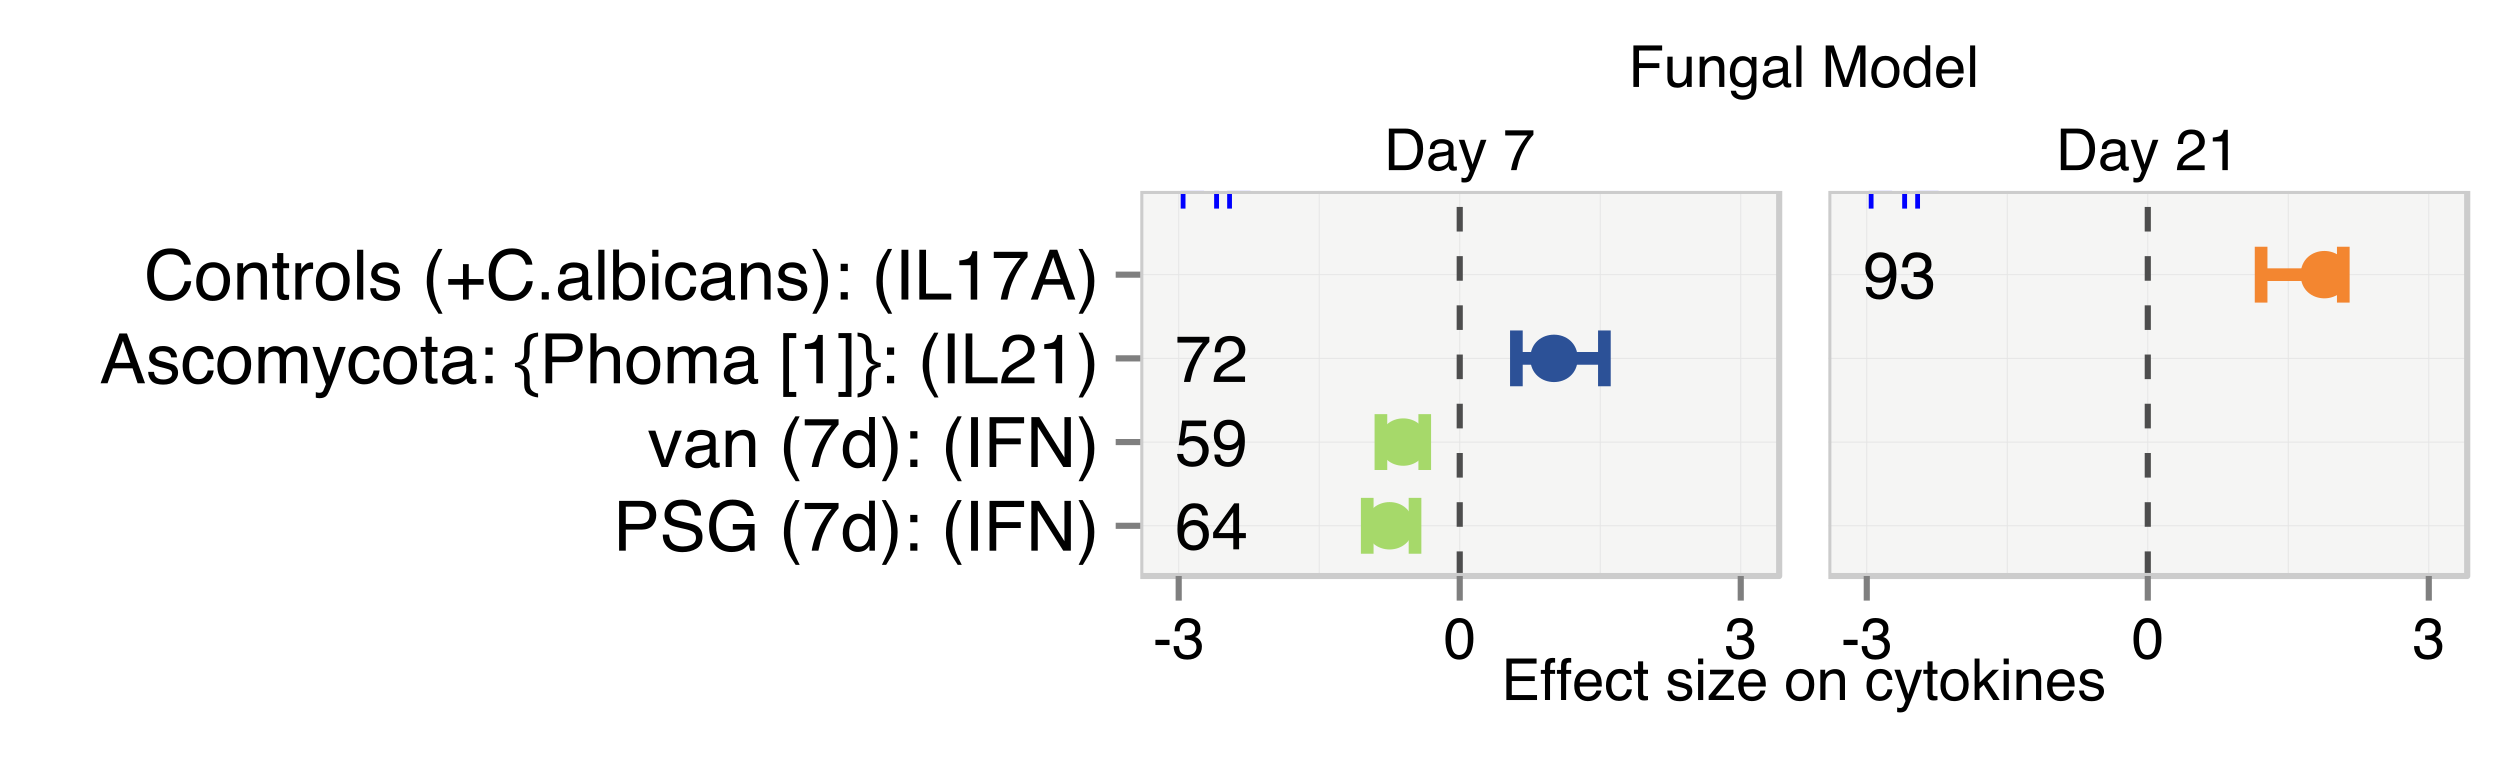 <?xml version="1.0" encoding="UTF-8"?>
<svg xmlns="http://www.w3.org/2000/svg" xmlns:xlink="http://www.w3.org/1999/xlink" width="432pt" height="131pt" viewBox="0 0 432 131" version="1.1">
<defs>
<g>
<symbol overflow="visible" id="glyph0-0">
<path style="stroke:none;" d="M 0.328 0 L 0.328 -7.172 L 6.016 -7.172 L 6.016 0 Z M 5.125 -0.906 L 5.125 -6.281 L 1.219 -6.281 L 1.219 -0.906 Z "/>
</symbol>
<symbol overflow="visible" id="glyph0-1">
<path style="stroke:none;" d="M 3.516 -0.828 C 3.848 -0.828 4.117 -0.863 4.328 -0.938 C 4.703 -1.062 5.008 -1.305 5.25 -1.672 C 5.445 -1.953 5.586 -2.32 5.672 -2.781 C 5.723 -3.051 5.75 -3.301 5.75 -3.531 C 5.75 -4.414 5.57 -5.102 5.219 -5.594 C 4.863 -6.094 4.289 -6.344 3.5 -6.344 L 1.781 -6.344 L 1.781 -0.828 Z M 0.812 -7.172 L 3.719 -7.172 C 4.695 -7.172 5.457 -6.82 6 -6.125 C 6.488 -5.488 6.734 -4.68 6.734 -3.703 C 6.734 -2.93 6.586 -2.238 6.297 -1.625 C 5.797 -0.539 4.93 0 3.703 0 L 0.812 0 Z "/>
</symbol>
<symbol overflow="visible" id="glyph0-2">
<path style="stroke:none;" d="M 1.312 -1.391 C 1.312 -1.141 1.406 -0.941 1.594 -0.797 C 1.781 -0.648 2 -0.578 2.25 -0.578 C 2.562 -0.578 2.863 -0.645 3.156 -0.781 C 3.645 -1.02 3.891 -1.41 3.891 -1.953 L 3.891 -2.656 C 3.773 -2.594 3.633 -2.535 3.469 -2.484 C 3.301 -2.441 3.133 -2.41 2.969 -2.391 L 2.438 -2.328 C 2.125 -2.285 1.883 -2.219 1.719 -2.125 C 1.445 -1.969 1.312 -1.723 1.312 -1.391 Z M 3.453 -3.172 C 3.648 -3.191 3.785 -3.273 3.859 -3.422 C 3.891 -3.504 3.906 -3.617 3.906 -3.766 C 3.906 -4.055 3.797 -4.27 3.578 -4.406 C 3.367 -4.539 3.066 -4.609 2.672 -4.609 C 2.211 -4.609 1.891 -4.488 1.703 -4.25 C 1.586 -4.102 1.516 -3.898 1.484 -3.641 L 0.672 -3.641 C 0.68 -4.273 0.891 -4.719 1.297 -4.969 C 1.703 -5.227 2.172 -5.359 2.703 -5.359 C 3.316 -5.359 3.812 -5.238 4.188 -5 C 4.57 -4.77 4.766 -4.406 4.766 -3.906 L 4.766 -0.906 C 4.766 -0.812 4.781 -0.734 4.812 -0.672 C 4.852 -0.617 4.938 -0.594 5.062 -0.594 C 5.102 -0.594 5.145 -0.594 5.188 -0.594 C 5.238 -0.602 5.289 -0.613 5.344 -0.625 L 5.344 0.031 C 5.207 0.062 5.102 0.082 5.031 0.094 C 4.957 0.102 4.859 0.109 4.734 0.109 C 4.43 0.109 4.211 0.004 4.078 -0.203 C 4.004 -0.316 3.957 -0.477 3.938 -0.688 C 3.75 -0.457 3.488 -0.254 3.156 -0.078 C 2.82 0.086 2.453 0.172 2.047 0.172 C 1.566 0.172 1.172 0.023 0.859 -0.266 C 0.555 -0.555 0.406 -0.926 0.406 -1.375 C 0.406 -1.852 0.555 -2.227 0.859 -2.5 C 1.16 -2.77 1.555 -2.938 2.047 -3 Z M 2.719 -5.359 Z "/>
</symbol>
<symbol overflow="visible" id="glyph0-3">
<path style="stroke:none;" d="M 3.906 -5.234 L 4.891 -5.234 C 4.766 -4.898 4.488 -4.133 4.062 -2.938 C 3.738 -2.039 3.469 -1.305 3.25 -0.734 C 2.75 0.598 2.395 1.41 2.188 1.703 C 1.977 1.992 1.617 2.141 1.109 2.141 C 0.984 2.141 0.883 2.133 0.812 2.125 C 0.75 2.113 0.672 2.098 0.578 2.078 L 0.578 1.281 C 0.734 1.32 0.844 1.348 0.906 1.359 C 0.977 1.367 1.039 1.375 1.094 1.375 C 1.25 1.375 1.363 1.344 1.438 1.281 C 1.52 1.227 1.586 1.164 1.641 1.094 C 1.66 1.062 1.719 0.926 1.812 0.688 C 1.914 0.445 1.988 0.27 2.031 0.156 L 0.109 -5.234 L 1.094 -5.234 L 2.5 -0.969 Z M 2.5 -5.359 Z "/>
</symbol>
<symbol overflow="visible" id="glyph0-4">
<path style="stroke:none;" d=""/>
</symbol>
<symbol overflow="visible" id="glyph0-5">
<path style="stroke:none;" d="M 5.234 -6.875 L 5.234 -6.109 C 5.004 -5.891 4.703 -5.508 4.328 -4.969 C 3.961 -4.426 3.633 -3.844 3.344 -3.219 C 3.062 -2.613 2.848 -2.062 2.703 -1.562 C 2.609 -1.238 2.484 -0.719 2.328 0 L 1.359 0 C 1.578 -1.332 2.066 -2.66 2.828 -3.984 C 3.273 -4.754 3.742 -5.422 4.234 -5.984 L 0.359 -5.984 L 0.359 -6.875 Z "/>
</symbol>
<symbol overflow="visible" id="glyph0-6">
<path style="stroke:none;" d="M 0.312 0 C 0.344 -0.602 0.469 -1.125 0.688 -1.562 C 0.906 -2.008 1.328 -2.414 1.953 -2.781 L 2.891 -3.328 C 3.305 -3.578 3.602 -3.785 3.781 -3.953 C 4.039 -4.223 4.172 -4.535 4.172 -4.891 C 4.172 -5.297 4.047 -5.617 3.797 -5.859 C 3.555 -6.098 3.234 -6.219 2.828 -6.219 C 2.223 -6.219 1.805 -5.988 1.578 -5.531 C 1.453 -5.281 1.383 -4.941 1.375 -4.516 L 0.484 -4.516 C 0.492 -5.117 0.609 -5.613 0.828 -6 C 1.203 -6.676 1.875 -7.016 2.844 -7.016 C 3.633 -7.016 4.211 -6.797 4.578 -6.359 C 4.953 -5.93 5.141 -5.453 5.141 -4.922 C 5.141 -4.359 4.945 -3.879 4.562 -3.484 C 4.332 -3.254 3.922 -2.973 3.328 -2.641 L 2.656 -2.281 C 2.344 -2.102 2.094 -1.93 1.906 -1.766 C 1.582 -1.484 1.379 -1.172 1.297 -0.828 L 5.109 -0.828 L 5.109 0 Z "/>
</symbol>
<symbol overflow="visible" id="glyph0-7">
<path style="stroke:none;" d="M 0.953 -4.953 L 0.953 -5.625 C 1.586 -5.688 2.031 -5.789 2.281 -5.938 C 2.531 -6.082 2.719 -6.426 2.844 -6.969 L 3.547 -6.969 L 3.547 0 L 2.609 0 L 2.609 -4.953 Z "/>
</symbol>
<symbol overflow="visible" id="glyph0-8">
<path style="stroke:none;" d="M 0.422 -3.234 L 2.859 -3.234 L 2.859 -2.328 L 0.422 -2.328 Z "/>
</symbol>
<symbol overflow="visible" id="glyph0-9">
<path style="stroke:none;" d="M 2.594 0.188 C 1.77 0.188 1.172 -0.035 0.797 -0.484 C 0.422 -0.941 0.234 -1.5 0.234 -2.156 L 1.156 -2.156 C 1.195 -1.695 1.281 -1.363 1.406 -1.156 C 1.633 -0.789 2.047 -0.609 2.641 -0.609 C 3.109 -0.609 3.484 -0.734 3.766 -0.984 C 4.047 -1.234 4.188 -1.551 4.188 -1.938 C 4.188 -2.414 4.035 -2.75 3.734 -2.938 C 3.441 -3.133 3.035 -3.234 2.516 -3.234 C 2.453 -3.234 2.391 -3.234 2.328 -3.234 C 2.266 -3.234 2.207 -3.234 2.156 -3.234 L 2.156 -4 C 2.238 -3.988 2.312 -3.984 2.375 -3.984 C 2.438 -3.984 2.504 -3.984 2.578 -3.984 C 2.91 -3.984 3.18 -4.035 3.391 -4.141 C 3.766 -4.316 3.953 -4.641 3.953 -5.109 C 3.953 -5.461 3.828 -5.734 3.578 -5.922 C 3.328 -6.109 3.035 -6.203 2.703 -6.203 C 2.117 -6.203 1.719 -6.004 1.5 -5.609 C 1.375 -5.398 1.301 -5.098 1.281 -4.703 L 0.422 -4.703 C 0.422 -5.223 0.523 -5.664 0.734 -6.031 C 1.086 -6.676 1.719 -7 2.625 -7 C 3.332 -7 3.879 -6.836 4.266 -6.516 C 4.66 -6.203 4.859 -5.742 4.859 -5.141 C 4.859 -4.711 4.742 -4.367 4.516 -4.109 C 4.367 -3.941 4.18 -3.812 3.953 -3.719 C 4.316 -3.613 4.602 -3.414 4.812 -3.125 C 5.02 -2.844 5.125 -2.492 5.125 -2.078 C 5.125 -1.398 4.906 -0.852 4.469 -0.438 C 4.031 -0.02 3.406 0.188 2.594 0.188 Z "/>
</symbol>
<symbol overflow="visible" id="glyph0-10">
<path style="stroke:none;" d="M 2.703 -7 C 3.609 -7 4.266 -6.625 4.672 -5.875 C 4.984 -5.301 5.141 -4.508 5.141 -3.5 C 5.141 -2.551 5 -1.766 4.719 -1.141 C 4.301 -0.254 3.629 0.188 2.703 0.188 C 1.859 0.188 1.234 -0.176 0.828 -0.906 C 0.484 -1.508 0.312 -2.328 0.312 -3.359 C 0.312 -4.148 0.414 -4.832 0.625 -5.406 C 1.008 -6.469 1.703 -7 2.703 -7 Z M 2.703 -0.609 C 3.148 -0.609 3.508 -0.812 3.781 -1.219 C 4.051 -1.625 4.188 -2.375 4.188 -3.469 C 4.188 -4.258 4.086 -4.91 3.891 -5.422 C 3.703 -5.941 3.328 -6.203 2.766 -6.203 C 2.242 -6.203 1.863 -5.957 1.625 -5.469 C 1.383 -4.977 1.266 -4.266 1.266 -3.328 C 1.266 -2.609 1.344 -2.035 1.5 -1.609 C 1.727 -0.941 2.129 -0.609 2.703 -0.609 Z "/>
</symbol>
<symbol overflow="visible" id="glyph0-11">
<path style="stroke:none;" d="M 0.859 -7.172 L 6.078 -7.172 L 6.078 -6.297 L 1.797 -6.297 L 1.797 -4.109 L 5.766 -4.109 L 5.766 -3.281 L 1.797 -3.281 L 1.797 -0.859 L 6.156 -0.859 L 6.156 0 L 0.859 0 Z M 3.5 -7.172 Z "/>
</symbol>
<symbol overflow="visible" id="glyph0-12">
<path style="stroke:none;" d="M 0.859 -6.031 C 0.879 -6.395 0.945 -6.66 1.062 -6.828 C 1.258 -7.129 1.648 -7.281 2.234 -7.281 C 2.297 -7.281 2.352 -7.273 2.406 -7.266 C 2.469 -7.266 2.535 -7.258 2.609 -7.25 L 2.609 -6.453 C 2.516 -6.461 2.445 -6.469 2.406 -6.469 C 2.375 -6.469 2.336 -6.469 2.297 -6.469 C 2.035 -6.469 1.879 -6.398 1.828 -6.266 C 1.773 -6.129 1.75 -5.773 1.75 -5.203 L 2.609 -5.203 L 2.609 -4.516 L 1.734 -4.516 L 1.734 0 L 0.859 0 L 0.859 -4.516 L 0.141 -4.516 L 0.141 -5.203 L 0.859 -5.203 Z "/>
</symbol>
<symbol overflow="visible" id="glyph0-13">
<path style="stroke:none;" d="M 2.828 -5.344 C 3.191 -5.344 3.547 -5.254 3.891 -5.078 C 4.242 -4.91 4.516 -4.688 4.703 -4.406 C 4.879 -4.145 4.992 -3.836 5.047 -3.484 C 5.098 -3.242 5.125 -2.859 5.125 -2.328 L 1.297 -2.328 C 1.305 -1.797 1.426 -1.367 1.656 -1.047 C 1.895 -0.734 2.266 -0.578 2.766 -0.578 C 3.223 -0.578 3.586 -0.727 3.859 -1.031 C 4.016 -1.207 4.125 -1.41 4.188 -1.641 L 5.047 -1.641 C 5.023 -1.453 4.953 -1.238 4.828 -1 C 4.703 -0.758 4.555 -0.566 4.391 -0.422 C 4.129 -0.16 3.801 0.016 3.406 0.109 C 3.195 0.16 2.957 0.188 2.688 0.188 C 2.031 0.188 1.477 -0.047 1.031 -0.516 C 0.582 -0.992 0.359 -1.66 0.359 -2.516 C 0.359 -3.359 0.582 -4.039 1.031 -4.562 C 1.488 -5.082 2.086 -5.344 2.828 -5.344 Z M 4.219 -3.031 C 4.188 -3.414 4.102 -3.723 3.969 -3.953 C 3.727 -4.367 3.328 -4.578 2.766 -4.578 C 2.359 -4.578 2.02 -4.43 1.75 -4.141 C 1.477 -3.848 1.332 -3.477 1.312 -3.031 Z M 2.734 -5.359 Z "/>
</symbol>
<symbol overflow="visible" id="glyph0-14">
<path style="stroke:none;" d="M 2.656 -5.375 C 3.25 -5.375 3.727 -5.227 4.094 -4.938 C 4.469 -4.656 4.691 -4.164 4.766 -3.469 L 3.906 -3.469 C 3.852 -3.789 3.734 -4.055 3.547 -4.266 C 3.367 -4.484 3.07 -4.594 2.656 -4.594 C 2.102 -4.594 1.703 -4.32 1.453 -3.781 C 1.297 -3.426 1.219 -2.988 1.219 -2.469 C 1.219 -1.938 1.328 -1.488 1.547 -1.125 C 1.773 -0.77 2.129 -0.594 2.609 -0.594 C 2.973 -0.594 3.258 -0.703 3.469 -0.922 C 3.688 -1.148 3.832 -1.457 3.906 -1.844 L 4.766 -1.844 C 4.672 -1.156 4.426 -0.648 4.031 -0.328 C 3.645 -0.004 3.145 0.156 2.531 0.156 C 1.852 0.156 1.305 -0.094 0.891 -0.594 C 0.484 -1.094 0.281 -1.719 0.281 -2.469 C 0.281 -3.383 0.504 -4.098 0.953 -4.609 C 1.398 -5.117 1.969 -5.375 2.656 -5.375 Z M 2.531 -5.359 Z "/>
</symbol>
<symbol overflow="visible" id="glyph0-15">
<path style="stroke:none;" d="M 0.828 -6.688 L 1.703 -6.688 L 1.703 -5.234 L 2.547 -5.234 L 2.547 -4.516 L 1.703 -4.516 L 1.703 -1.094 C 1.703 -0.914 1.766 -0.797 1.891 -0.734 C 1.961 -0.691 2.078 -0.672 2.234 -0.672 C 2.273 -0.672 2.32 -0.672 2.375 -0.672 C 2.426 -0.68 2.484 -0.688 2.547 -0.688 L 2.547 0 C 2.441 0.031 2.332 0.051 2.219 0.062 C 2.113 0.07 2 0.078 1.875 0.078 C 1.469 0.078 1.191 -0.023 1.047 -0.234 C 0.898 -0.441 0.828 -0.711 0.828 -1.047 L 0.828 -4.516 L 0.109 -4.516 L 0.109 -5.234 L 0.828 -5.234 Z "/>
</symbol>
<symbol overflow="visible" id="glyph0-16">
<path style="stroke:none;" d="M 1.172 -1.641 C 1.191 -1.348 1.266 -1.125 1.391 -0.969 C 1.609 -0.688 1.992 -0.547 2.547 -0.547 C 2.867 -0.547 3.148 -0.613 3.391 -0.75 C 3.641 -0.895 3.766 -1.113 3.766 -1.406 C 3.766 -1.633 3.664 -1.805 3.469 -1.922 C 3.344 -1.992 3.094 -2.078 2.719 -2.172 L 2.016 -2.344 C 1.578 -2.457 1.25 -2.582 1.031 -2.719 C 0.656 -2.957 0.469 -3.285 0.469 -3.703 C 0.469 -4.203 0.645 -4.602 1 -4.906 C 1.352 -5.207 1.832 -5.359 2.438 -5.359 C 3.227 -5.359 3.797 -5.129 4.141 -4.672 C 4.359 -4.379 4.469 -4.062 4.469 -3.719 L 3.641 -3.719 C 3.617 -3.926 3.547 -4.109 3.422 -4.266 C 3.223 -4.492 2.875 -4.609 2.375 -4.609 C 2.039 -4.609 1.785 -4.547 1.609 -4.422 C 1.441 -4.297 1.359 -4.129 1.359 -3.922 C 1.359 -3.691 1.473 -3.508 1.703 -3.375 C 1.828 -3.289 2.02 -3.219 2.281 -3.156 L 2.859 -3.016 C 3.484 -2.859 3.906 -2.711 4.125 -2.578 C 4.469 -2.348 4.641 -1.992 4.641 -1.516 C 4.641 -1.047 4.461 -0.641 4.109 -0.297 C 3.754 0.035 3.219 0.203 2.5 0.203 C 1.719 0.203 1.164 0.023 0.844 -0.328 C 0.52 -0.68 0.348 -1.117 0.328 -1.641 Z M 2.469 -5.359 Z "/>
</symbol>
<symbol overflow="visible" id="glyph0-17">
<path style="stroke:none;" d="M 0.641 -5.203 L 1.531 -5.203 L 1.531 0 L 0.641 0 Z M 0.641 -7.172 L 1.531 -7.172 L 1.531 -6.172 L 0.641 -6.172 Z "/>
</symbol>
<symbol overflow="visible" id="glyph0-18">
<path style="stroke:none;" d="M 0.25 -0.688 L 3.359 -4.438 L 0.484 -4.438 L 0.484 -5.234 L 4.531 -5.234 L 4.531 -4.516 L 1.453 -0.781 L 4.625 -0.781 L 4.625 0 L 0.25 0 Z M 2.516 -5.359 Z "/>
</symbol>
<symbol overflow="visible" id="glyph0-19">
<path style="stroke:none;" d="M 2.719 -0.562 C 3.301 -0.562 3.703 -0.781 3.922 -1.219 C 4.141 -1.664 4.25 -2.16 4.25 -2.703 C 4.25 -3.191 4.172 -3.586 4.016 -3.891 C 3.766 -4.367 3.336 -4.609 2.734 -4.609 C 2.191 -4.609 1.797 -4.406 1.547 -4 C 1.305 -3.594 1.188 -3.098 1.188 -2.516 C 1.188 -1.961 1.305 -1.5 1.547 -1.125 C 1.797 -0.75 2.188 -0.562 2.719 -0.562 Z M 2.75 -5.375 C 3.426 -5.375 3.992 -5.148 4.453 -4.703 C 4.922 -4.254 5.156 -3.594 5.156 -2.719 C 5.156 -1.875 4.953 -1.176 4.547 -0.625 C 4.141 -0.082 3.504 0.188 2.641 0.188 C 1.922 0.188 1.348 -0.051 0.922 -0.531 C 0.492 -1.02 0.281 -1.676 0.281 -2.5 C 0.281 -3.375 0.504 -4.07 0.953 -4.594 C 1.398 -5.113 2 -5.375 2.75 -5.375 Z M 2.719 -5.359 Z "/>
</symbol>
<symbol overflow="visible" id="glyph0-20">
<path style="stroke:none;" d="M 0.641 -5.234 L 1.484 -5.234 L 1.484 -4.484 C 1.723 -4.797 1.984 -5.016 2.266 -5.141 C 2.547 -5.273 2.852 -5.344 3.188 -5.344 C 3.926 -5.344 4.426 -5.086 4.688 -4.578 C 4.832 -4.285 4.906 -3.879 4.906 -3.359 L 4.906 0 L 4.016 0 L 4.016 -3.297 C 4.016 -3.617 3.969 -3.875 3.875 -4.062 C 3.719 -4.395 3.43 -4.562 3.016 -4.562 C 2.805 -4.562 2.641 -4.539 2.516 -4.5 C 2.273 -4.426 2.062 -4.281 1.875 -4.062 C 1.727 -3.883 1.633 -3.703 1.594 -3.516 C 1.551 -3.336 1.531 -3.078 1.531 -2.734 L 1.531 0 L 0.641 0 Z M 2.703 -5.359 Z "/>
</symbol>
<symbol overflow="visible" id="glyph0-21">
<path style="stroke:none;" d="M 0.625 -7.172 L 1.469 -7.172 L 1.469 -3.016 L 3.719 -5.234 L 4.844 -5.234 L 2.844 -3.266 L 4.969 0 L 3.844 0 L 2.203 -2.641 L 1.469 -1.969 L 1.469 0 L 0.625 0 Z "/>
</symbol>
<symbol overflow="visible" id="glyph0-22">
<path style="stroke:none;" d="M 0.859 -7.172 L 5.828 -7.172 L 5.828 -6.297 L 1.828 -6.297 L 1.828 -4.109 L 5.344 -4.109 L 5.344 -3.266 L 1.828 -3.266 L 1.828 0 L 0.859 0 Z "/>
</symbol>
<symbol overflow="visible" id="glyph0-23">
<path style="stroke:none;" d="M 1.531 -5.234 L 1.531 -1.766 C 1.531 -1.492 1.57 -1.273 1.656 -1.109 C 1.812 -0.797 2.102 -0.641 2.531 -0.641 C 3.133 -0.641 3.551 -0.91 3.781 -1.453 C 3.895 -1.742 3.953 -2.145 3.953 -2.656 L 3.953 -5.234 L 4.828 -5.234 L 4.828 0 L 4 0 L 4.016 -0.766 C 3.898 -0.566 3.758 -0.398 3.594 -0.266 C 3.258 0.004 2.852 0.141 2.375 0.141 C 1.625 0.141 1.113 -0.109 0.844 -0.609 C 0.695 -0.867 0.625 -1.223 0.625 -1.672 L 0.625 -5.234 Z M 2.734 -5.359 Z "/>
</symbol>
<symbol overflow="visible" id="glyph0-24">
<path style="stroke:none;" d="M 2.484 -5.328 C 2.898 -5.328 3.258 -5.223 3.562 -5.016 C 3.727 -4.898 3.898 -4.734 4.078 -4.516 L 4.078 -5.188 L 4.891 -5.188 L 4.891 -0.422 C 4.891 0.242 4.789 0.766 4.594 1.141 C 4.227 1.859 3.539 2.219 2.531 2.219 C 1.969 2.219 1.492 2.086 1.109 1.828 C 0.723 1.578 0.504 1.188 0.453 0.656 L 1.359 0.656 C 1.398 0.883 1.484 1.062 1.609 1.188 C 1.805 1.383 2.117 1.484 2.547 1.484 C 3.223 1.484 3.664 1.242 3.875 0.766 C 3.988 0.492 4.039 -0.004 4.031 -0.734 C 3.863 -0.461 3.656 -0.258 3.406 -0.125 C 3.156 0 2.828 0.062 2.422 0.062 C 1.859 0.062 1.363 -0.133 0.938 -0.531 C 0.508 -0.938 0.297 -1.602 0.297 -2.531 C 0.297 -3.406 0.508 -4.086 0.938 -4.578 C 1.363 -5.078 1.879 -5.328 2.484 -5.328 Z M 4.078 -2.641 C 4.078 -3.285 3.941 -3.766 3.672 -4.078 C 3.398 -4.391 3.062 -4.547 2.656 -4.547 C 2.031 -4.547 1.602 -4.254 1.375 -3.672 C 1.258 -3.367 1.203 -2.969 1.203 -2.469 C 1.203 -1.875 1.32 -1.422 1.562 -1.109 C 1.801 -0.805 2.125 -0.656 2.531 -0.656 C 3.156 -0.656 3.598 -0.941 3.859 -1.516 C 4.004 -1.836 4.078 -2.211 4.078 -2.641 Z M 2.594 -5.359 Z "/>
</symbol>
<symbol overflow="visible" id="glyph0-25">
<path style="stroke:none;" d="M 0.672 -7.172 L 1.547 -7.172 L 1.547 0 L 0.672 0 Z "/>
</symbol>
<symbol overflow="visible" id="glyph0-26">
<path style="stroke:none;" d="M 0.734 -7.172 L 2.125 -7.172 L 4.188 -1.109 L 6.234 -7.172 L 7.609 -7.172 L 7.609 0 L 6.688 0 L 6.688 -4.234 C 6.688 -4.379 6.688 -4.617 6.688 -4.953 C 6.695 -5.297 6.703 -5.66 6.703 -6.047 L 4.656 0 L 3.703 0 L 1.641 -6.047 L 1.641 -5.828 C 1.641 -5.648 1.645 -5.379 1.656 -5.016 C 1.664 -4.66 1.672 -4.398 1.672 -4.234 L 1.672 0 L 0.734 0 Z "/>
</symbol>
<symbol overflow="visible" id="glyph0-27">
<path style="stroke:none;" d="M 1.203 -2.547 C 1.203 -1.992 1.32 -1.523 1.562 -1.141 C 1.801 -0.766 2.18 -0.578 2.703 -0.578 C 3.109 -0.578 3.441 -0.75 3.703 -1.094 C 3.961 -1.445 4.094 -1.953 4.094 -2.609 C 4.094 -3.273 3.957 -3.766 3.688 -4.078 C 3.414 -4.398 3.082 -4.562 2.688 -4.562 C 2.25 -4.562 1.891 -4.391 1.609 -4.047 C 1.336 -3.711 1.203 -3.211 1.203 -2.547 Z M 2.531 -5.328 C 2.926 -5.328 3.258 -5.238 3.531 -5.062 C 3.688 -4.969 3.863 -4.801 4.062 -4.562 L 4.062 -7.203 L 4.906 -7.203 L 4.906 0 L 4.109 0 L 4.109 -0.734 C 3.91 -0.41 3.672 -0.176 3.391 -0.031 C 3.109 0.113 2.785 0.188 2.422 0.188 C 1.836 0.188 1.332 -0.055 0.906 -0.547 C 0.488 -1.035 0.281 -1.688 0.281 -2.5 C 0.281 -3.258 0.473 -3.922 0.859 -4.484 C 1.242 -5.047 1.801 -5.328 2.531 -5.328 Z "/>
</symbol>
<symbol overflow="visible" id="glyph1-0">
<path style="stroke:none;" d="M 0.359 0 L 0.359 -8.141 L 6.828 -8.141 L 6.828 0 Z M 5.812 -1.016 L 5.812 -7.125 L 1.391 -7.125 L 1.391 -1.016 Z "/>
</symbol>
<symbol overflow="visible" id="glyph1-1">
<path style="stroke:none;" d="M 3.312 -7.969 C 4.195 -7.969 4.812 -7.734 5.156 -7.266 C 5.508 -6.805 5.688 -6.336 5.688 -5.859 L 4.703 -5.859 C 4.648 -6.172 4.555 -6.414 4.422 -6.594 C 4.18 -6.926 3.816 -7.094 3.328 -7.094 C 2.773 -7.094 2.332 -6.832 2 -6.312 C 1.676 -5.801 1.492 -5.066 1.453 -4.109 C 1.68 -4.441 1.973 -4.691 2.328 -4.859 C 2.641 -5.004 2.992 -5.078 3.391 -5.078 C 4.047 -5.078 4.617 -4.863 5.109 -4.438 C 5.609 -4.02 5.859 -3.391 5.859 -2.547 C 5.859 -1.828 5.625 -1.188 5.156 -0.625 C 4.688 -0.07 4.02 0.203 3.156 0.203 C 2.414 0.203 1.773 -0.078 1.234 -0.641 C 0.691 -1.203 0.422 -2.148 0.422 -3.484 C 0.422 -4.473 0.539 -5.312 0.781 -6 C 1.25 -7.312 2.094 -7.969 3.312 -7.969 Z M 3.25 -0.688 C 3.77 -0.688 4.16 -0.859 4.422 -1.203 C 4.68 -1.555 4.812 -1.973 4.812 -2.453 C 4.812 -2.859 4.691 -3.242 4.453 -3.609 C 4.223 -3.984 3.805 -4.172 3.203 -4.172 C 2.766 -4.172 2.383 -4.023 2.062 -3.734 C 1.738 -3.453 1.578 -3.023 1.578 -2.453 C 1.578 -1.953 1.723 -1.531 2.016 -1.188 C 2.316 -0.852 2.727 -0.688 3.25 -0.688 Z "/>
</symbol>
<symbol overflow="visible" id="glyph1-2">
<path style="stroke:none;" d="M 3.75 -2.812 L 3.75 -6.406 L 1.203 -2.812 Z M 3.766 0 L 3.766 -1.938 L 0.281 -1.938 L 0.281 -2.906 L 3.922 -7.953 L 4.766 -7.953 L 4.766 -2.812 L 5.938 -2.812 L 5.938 -1.938 L 4.766 -1.938 L 4.766 0 Z "/>
</symbol>
<symbol overflow="visible" id="glyph1-3">
<path style="stroke:none;" d="M 1.406 -2.016 C 1.469 -1.453 1.727 -1.062 2.188 -0.844 C 2.426 -0.727 2.703 -0.672 3.016 -0.672 C 3.609 -0.672 4.047 -0.859 4.328 -1.234 C 4.609 -1.617 4.75 -2.039 4.75 -2.5 C 4.75 -3.051 4.578 -3.477 4.234 -3.781 C 3.898 -4.082 3.5 -4.234 3.031 -4.234 C 2.688 -4.234 2.391 -4.164 2.141 -4.031 C 1.898 -3.895 1.691 -3.711 1.516 -3.484 L 0.656 -3.531 L 1.25 -7.797 L 5.375 -7.797 L 5.375 -6.828 L 2 -6.828 L 1.672 -4.625 C 1.848 -4.77 2.02 -4.879 2.188 -4.953 C 2.488 -5.066 2.832 -5.125 3.219 -5.125 C 3.945 -5.125 4.562 -4.891 5.062 -4.422 C 5.57 -3.953 5.828 -3.359 5.828 -2.641 C 5.828 -1.891 5.594 -1.227 5.125 -0.656 C 4.664 -0.082 3.926 0.203 2.906 0.203 C 2.258 0.203 1.688 0.02 1.188 -0.344 C 0.695 -0.707 0.422 -1.266 0.359 -2.016 Z "/>
</symbol>
<symbol overflow="visible" id="glyph1-4">
<path style="stroke:none;" d="M 1.5 -1.922 C 1.531 -1.367 1.742 -0.988 2.141 -0.781 C 2.348 -0.664 2.578 -0.609 2.828 -0.609 C 3.305 -0.609 3.711 -0.805 4.047 -1.203 C 4.379 -1.598 4.617 -2.406 4.766 -3.625 C 4.547 -3.27 4.27 -3.02 3.938 -2.875 C 3.613 -2.738 3.266 -2.672 2.891 -2.672 C 2.117 -2.672 1.508 -2.906 1.062 -3.375 C 0.625 -3.852 0.406 -4.469 0.406 -5.219 C 0.406 -5.938 0.625 -6.566 1.062 -7.109 C 1.5 -7.66 2.145 -7.938 3 -7.938 C 4.156 -7.938 4.957 -7.414 5.406 -6.375 C 5.645 -5.801 5.766 -5.086 5.766 -4.234 C 5.766 -3.266 5.617 -2.406 5.328 -1.656 C 4.848 -0.406 4.031 0.219 2.875 0.219 C 2.094 0.219 1.5 0.016 1.094 -0.391 C 0.695 -0.797 0.5 -1.305 0.5 -1.922 Z M 3.016 -3.547 C 3.41 -3.547 3.77 -3.676 4.094 -3.938 C 4.426 -4.195 4.594 -4.648 4.594 -5.297 C 4.594 -5.879 4.445 -6.312 4.156 -6.594 C 3.863 -6.883 3.488 -7.031 3.031 -7.031 C 2.539 -7.031 2.148 -6.863 1.859 -6.531 C 1.578 -6.207 1.438 -5.773 1.438 -5.234 C 1.438 -4.711 1.562 -4.301 1.812 -4 C 2.062 -3.695 2.461 -3.547 3.016 -3.547 Z "/>
</symbol>
<symbol overflow="visible" id="glyph1-5">
<path style="stroke:none;" d="M 5.938 -7.797 L 5.938 -6.922 C 5.676 -6.68 5.332 -6.254 4.906 -5.641 C 4.488 -5.023 4.117 -4.363 3.797 -3.656 C 3.473 -2.969 3.227 -2.336 3.062 -1.766 C 2.957 -1.398 2.816 -0.812 2.641 0 L 1.547 0 C 1.797 -1.508 2.348 -3.016 3.203 -4.516 C 3.711 -5.398 4.242 -6.16 4.797 -6.797 L 0.422 -6.797 L 0.422 -7.797 Z "/>
</symbol>
<symbol overflow="visible" id="glyph1-6">
<path style="stroke:none;" d="M 0.359 0 C 0.391 -0.688 0.523 -1.281 0.766 -1.781 C 1.016 -2.289 1.5 -2.75 2.219 -3.156 L 3.281 -3.781 C 3.758 -4.051 4.094 -4.285 4.281 -4.484 C 4.582 -4.797 4.734 -5.145 4.734 -5.531 C 4.734 -6 4.594 -6.367 4.312 -6.641 C 4.039 -6.91 3.676 -7.047 3.219 -7.047 C 2.531 -7.047 2.055 -6.785 1.797 -6.266 C 1.648 -5.992 1.57 -5.613 1.562 -5.125 L 0.547 -5.125 C 0.555 -5.812 0.688 -6.375 0.938 -6.812 C 1.363 -7.57 2.125 -7.953 3.219 -7.953 C 4.125 -7.953 4.785 -7.707 5.203 -7.219 C 5.629 -6.727 5.844 -6.18 5.844 -5.578 C 5.844 -4.941 5.617 -4.398 5.172 -3.953 C 4.91 -3.691 4.445 -3.375 3.781 -3 L 3.016 -2.578 C 2.648 -2.379 2.367 -2.191 2.172 -2.016 C 1.797 -1.691 1.562 -1.332 1.469 -0.938 L 5.797 -0.938 L 5.797 0 Z "/>
</symbol>
<symbol overflow="visible" id="glyph1-7">
<path style="stroke:none;" d="M 2.953 0.219 C 2.016 0.219 1.332 -0.035 0.906 -0.547 C 0.477 -1.066 0.266 -1.695 0.266 -2.438 L 1.312 -2.438 C 1.352 -1.926 1.445 -1.551 1.594 -1.312 C 1.852 -0.895 2.32 -0.688 3 -0.688 C 3.52 -0.688 3.938 -0.828 4.25 -1.109 C 4.57 -1.391 4.734 -1.754 4.734 -2.203 C 4.734 -2.742 4.566 -3.125 4.234 -3.344 C 3.898 -3.562 3.438 -3.672 2.844 -3.672 C 2.781 -3.672 2.711 -3.672 2.641 -3.672 C 2.578 -3.672 2.508 -3.664 2.438 -3.656 L 2.438 -4.547 C 2.539 -4.535 2.625 -4.523 2.688 -4.516 C 2.758 -4.516 2.836 -4.516 2.922 -4.516 C 3.297 -4.516 3.602 -4.57 3.844 -4.688 C 4.258 -4.895 4.469 -5.266 4.469 -5.797 C 4.469 -6.191 4.328 -6.492 4.047 -6.703 C 3.773 -6.922 3.453 -7.031 3.078 -7.031 C 2.41 -7.031 1.945 -6.812 1.688 -6.375 C 1.551 -6.125 1.473 -5.773 1.453 -5.328 L 0.469 -5.328 C 0.469 -5.922 0.586 -6.422 0.828 -6.828 C 1.234 -7.566 1.945 -7.938 2.969 -7.938 C 3.781 -7.938 4.406 -7.754 4.844 -7.391 C 5.289 -7.035 5.516 -6.52 5.516 -5.844 C 5.516 -5.352 5.383 -4.957 5.125 -4.656 C 4.957 -4.469 4.742 -4.316 4.484 -4.203 C 4.898 -4.086 5.223 -3.867 5.453 -3.547 C 5.691 -3.223 5.812 -2.82 5.812 -2.344 C 5.812 -1.594 5.562 -0.977 5.062 -0.5 C 4.57 -0.02 3.867 0.219 2.953 0.219 Z "/>
</symbol>
<symbol overflow="visible" id="glyph2-0">
<path style="stroke:none;" d="M 0.281 0 L 0.281 -6.094 L 5.109 -6.094 L 5.109 0 Z M 4.344 -0.766 L 4.344 -5.328 L 1.031 -5.328 L 1.031 -0.766 Z "/>
</symbol>
<symbol overflow="visible" id="glyph2-1">
<path style="stroke:none;" d="M 0.719 -6.094 L 3.469 -6.094 C 4.008 -6.094 4.445 -5.941 4.781 -5.641 C 5.113 -5.336 5.281 -4.906 5.281 -4.344 C 5.281 -3.875 5.129 -3.461 4.828 -3.109 C 4.535 -2.754 4.082 -2.578 3.469 -2.578 L 1.547 -2.578 L 1.547 0 L 0.719 0 Z M 4.438 -4.344 C 4.438 -4.789 4.273 -5.098 3.953 -5.266 C 3.766 -5.348 3.516 -5.391 3.203 -5.391 L 1.547 -5.391 L 1.547 -3.281 L 3.203 -3.281 C 3.566 -3.281 3.863 -3.359 4.094 -3.516 C 4.32 -3.672 4.438 -3.945 4.438 -4.344 Z "/>
</symbol>
<symbol overflow="visible" id="glyph2-2">
<path style="stroke:none;" d="M 0.828 -6.094 L 1.672 -6.094 L 1.672 0 L 0.828 0 Z "/>
</symbol>
<symbol overflow="visible" id="glyph3-0">
<path style="stroke:none;" d="M 0.391 0 L 0.391 -8.609 L 7.219 -8.609 L 7.219 0 Z M 6.141 -1.078 L 6.141 -7.531 L 1.469 -7.531 L 1.469 -1.078 Z "/>
</symbol>
<symbol overflow="visible" id="glyph3-1">
<path style="stroke:none;" d="M 1.031 -8.609 L 4.906 -8.609 C 5.664 -8.609 6.281 -8.391 6.75 -7.953 C 7.219 -7.523 7.453 -6.922 7.453 -6.141 C 7.453 -5.473 7.242 -4.891 6.828 -4.391 C 6.41 -3.891 5.77 -3.641 4.906 -3.641 L 2.188 -3.641 L 2.188 0 L 1.031 0 Z M 6.281 -6.141 C 6.281 -6.766 6.047 -7.191 5.578 -7.422 C 5.316 -7.547 4.961 -7.609 4.516 -7.609 L 2.188 -7.609 L 2.188 -4.625 L 4.516 -4.625 C 5.035 -4.625 5.457 -4.734 5.781 -4.953 C 6.113 -5.18 6.281 -5.578 6.281 -6.141 Z "/>
</symbol>
<symbol overflow="visible" id="glyph3-2">
<path style="stroke:none;" d="M 1.672 -2.781 C 1.703 -2.289 1.816 -1.895 2.016 -1.594 C 2.41 -1.02 3.094 -0.734 4.062 -0.734 C 4.5 -0.734 4.898 -0.797 5.266 -0.922 C 5.961 -1.16 6.312 -1.594 6.312 -2.219 C 6.312 -2.688 6.16 -3.02 5.859 -3.219 C 5.566 -3.414 5.102 -3.586 4.469 -3.734 L 3.312 -4 C 2.539 -4.164 2 -4.352 1.688 -4.562 C 1.145 -4.926 0.875 -5.461 0.875 -6.172 C 0.875 -6.953 1.141 -7.586 1.672 -8.078 C 2.203 -8.578 2.957 -8.828 3.938 -8.828 C 4.844 -8.828 5.609 -8.609 6.234 -8.172 C 6.867 -7.734 7.188 -7.035 7.188 -6.078 L 6.094 -6.078 C 6.031 -6.547 5.906 -6.898 5.719 -7.141 C 5.363 -7.586 4.758 -7.812 3.906 -7.812 C 3.219 -7.812 2.723 -7.664 2.422 -7.375 C 2.117 -7.094 1.969 -6.758 1.969 -6.375 C 1.969 -5.957 2.145 -5.648 2.5 -5.453 C 2.727 -5.328 3.25 -5.172 4.062 -4.984 L 5.281 -4.703 C 5.852 -4.566 6.301 -4.383 6.625 -4.156 C 7.164 -3.758 7.438 -3.176 7.438 -2.406 C 7.438 -1.457 7.086 -0.773 6.391 -0.359 C 5.703 0.047 4.898 0.25 3.984 0.25 C 2.91 0.25 2.07 -0.02 1.469 -0.562 C 0.863 -1.113 0.566 -1.852 0.578 -2.781 Z M 4.031 -8.844 Z "/>
</symbol>
<symbol overflow="visible" id="glyph3-3">
<path style="stroke:none;" d="M 4.641 -8.828 C 5.441 -8.828 6.141 -8.672 6.734 -8.359 C 7.586 -7.91 8.109 -7.125 8.297 -6 L 7.156 -6 C 7.008 -6.625 6.711 -7.082 6.266 -7.375 C 5.828 -7.664 5.273 -7.812 4.609 -7.812 C 3.805 -7.812 3.133 -7.508 2.594 -6.906 C 2.051 -6.312 1.781 -5.422 1.781 -4.234 C 1.781 -3.211 2.004 -2.379 2.453 -1.734 C 2.898 -1.098 3.629 -0.781 4.641 -0.781 C 5.422 -0.781 6.066 -1.004 6.578 -1.453 C 7.086 -1.898 7.348 -2.629 7.359 -3.641 L 4.672 -3.641 L 4.672 -4.609 L 8.438 -4.609 L 8.438 0 L 7.688 0 L 7.406 -1.109 C 7.02 -0.672 6.672 -0.367 6.359 -0.203 C 5.848 0.086 5.195 0.234 4.406 0.234 C 3.395 0.234 2.52 -0.098 1.781 -0.766 C 0.977 -1.586 0.578 -2.723 0.578 -4.172 C 0.578 -5.609 0.969 -6.754 1.75 -7.609 C 2.488 -8.422 3.453 -8.828 4.641 -8.828 Z M 4.438 -8.844 Z "/>
</symbol>
<symbol overflow="visible" id="glyph3-4">
<path style="stroke:none;" d=""/>
</symbol>
<symbol overflow="visible" id="glyph3-5">
<path style="stroke:none;" d="M 3.547 -8.75 C 2.93 -7.562 2.535 -6.688 2.359 -6.125 C 2.078 -5.258 1.938 -4.27 1.938 -3.156 C 1.938 -2.02 2.098 -0.984 2.422 -0.047 C 2.609 0.535 2.988 1.367 3.562 2.453 L 2.859 2.453 C 2.285 1.555 1.93 0.984 1.797 0.734 C 1.66 0.492 1.516 0.16 1.359 -0.266 C 1.141 -0.836 0.984 -1.453 0.891 -2.109 C 0.848 -2.453 0.828 -2.773 0.828 -3.078 C 0.828 -4.234 1.008 -5.266 1.375 -6.172 C 1.602 -6.742 2.082 -7.602 2.812 -8.75 Z "/>
</symbol>
<symbol overflow="visible" id="glyph3-6">
<path style="stroke:none;" d="M 6.281 -8.25 L 6.281 -7.328 C 6.008 -7.066 5.648 -6.613 5.203 -5.969 C 4.754 -5.32 4.359 -4.625 4.016 -3.875 C 3.672 -3.133 3.41 -2.469 3.234 -1.875 C 3.129 -1.488 2.984 -0.863 2.797 0 L 1.641 0 C 1.898 -1.602 2.484 -3.195 3.391 -4.781 C 3.93 -5.707 4.492 -6.508 5.078 -7.188 L 0.438 -7.188 L 0.438 -8.25 Z "/>
</symbol>
<symbol overflow="visible" id="glyph3-7">
<path style="stroke:none;" d="M 1.438 -3.062 C 1.438 -2.395 1.578 -1.832 1.859 -1.375 C 2.148 -0.926 2.609 -0.703 3.234 -0.703 C 3.723 -0.703 4.125 -0.91 4.438 -1.328 C 4.758 -1.742 4.922 -2.348 4.922 -3.141 C 4.922 -3.93 4.754 -4.516 4.422 -4.891 C 4.098 -5.273 3.703 -5.469 3.234 -5.469 C 2.703 -5.469 2.27 -5.266 1.938 -4.859 C 1.602 -4.453 1.438 -3.852 1.438 -3.062 Z M 3.031 -6.391 C 3.508 -6.391 3.91 -6.285 4.234 -6.078 C 4.422 -5.961 4.633 -5.758 4.875 -5.469 L 4.875 -8.641 L 5.891 -8.641 L 5.891 0 L 4.938 0 L 4.938 -0.875 C 4.695 -0.488 4.406 -0.207 4.062 -0.031 C 3.727 0.133 3.344 0.219 2.906 0.219 C 2.207 0.219 1.602 -0.07 1.094 -0.656 C 0.582 -1.25 0.328 -2.031 0.328 -3 C 0.328 -3.914 0.562 -4.707 1.031 -5.375 C 1.5 -6.051 2.164 -6.391 3.031 -6.391 Z "/>
</symbol>
<symbol overflow="visible" id="glyph3-8">
<path style="stroke:none;" d="M 0.422 2.453 C 1.035 1.242 1.438 0.359 1.625 -0.203 C 1.895 -1.035 2.031 -2.02 2.031 -3.156 C 2.031 -4.281 1.867 -5.312 1.547 -6.25 C 1.359 -6.832 0.977 -7.664 0.406 -8.75 L 1.109 -8.75 C 1.711 -7.789 2.078 -7.195 2.203 -6.969 C 2.328 -6.75 2.461 -6.441 2.609 -6.047 C 2.797 -5.555 2.93 -5.07 3.016 -4.594 C 3.098 -4.113 3.141 -3.656 3.141 -3.219 C 3.141 -2.062 2.953 -1.031 2.578 -0.125 C 2.348 0.457 1.875 1.316 1.156 2.453 Z "/>
</symbol>
<symbol overflow="visible" id="glyph3-9">
<path style="stroke:none;" d="M 1.328 -6.188 L 2.562 -6.188 L 2.562 -4.922 L 1.328 -4.922 Z M 1.328 -1.281 L 2.562 -1.281 L 2.562 0 L 1.328 0 Z "/>
</symbol>
<symbol overflow="visible" id="glyph3-10">
<path style="stroke:none;" d="M 1.172 -8.609 L 2.359 -8.609 L 2.359 0 L 1.172 0 Z "/>
</symbol>
<symbol overflow="visible" id="glyph3-11">
<path style="stroke:none;" d="M 1.031 -8.609 L 7 -8.609 L 7 -7.547 L 2.188 -7.547 L 2.188 -4.938 L 6.422 -4.938 L 6.422 -3.922 L 2.188 -3.922 L 2.188 0 L 1.031 0 Z "/>
</symbol>
<symbol overflow="visible" id="glyph3-12">
<path style="stroke:none;" d="M 0.922 -8.609 L 2.297 -8.609 L 6.641 -1.641 L 6.641 -8.609 L 7.75 -8.609 L 7.75 0 L 6.438 0 L 2.031 -6.969 L 2.031 0 L 0.922 0 Z M 4.25 -8.609 Z "/>
</symbol>
<symbol overflow="visible" id="glyph3-13">
<path style="stroke:none;" d="M 1.297 -6.281 L 2.969 -1.172 L 4.719 -6.281 L 5.875 -6.281 L 3.5 0 L 2.375 0 L 0.062 -6.281 Z "/>
</symbol>
<symbol overflow="visible" id="glyph3-14">
<path style="stroke:none;" d="M 1.578 -1.672 C 1.578 -1.367 1.688 -1.129 1.906 -0.953 C 2.133 -0.773 2.398 -0.688 2.703 -0.688 C 3.078 -0.688 3.438 -0.77 3.781 -0.938 C 4.375 -1.227 4.672 -1.695 4.672 -2.344 L 4.672 -3.188 C 4.535 -3.113 4.363 -3.047 4.156 -2.984 C 3.957 -2.93 3.758 -2.895 3.562 -2.875 L 2.938 -2.797 C 2.551 -2.742 2.258 -2.66 2.062 -2.547 C 1.738 -2.367 1.578 -2.078 1.578 -1.672 Z M 4.141 -3.797 C 4.379 -3.828 4.539 -3.93 4.625 -4.109 C 4.664 -4.203 4.688 -4.336 4.688 -4.516 C 4.688 -4.867 4.555 -5.125 4.297 -5.281 C 4.047 -5.445 3.688 -5.531 3.219 -5.531 C 2.664 -5.531 2.273 -5.383 2.047 -5.094 C 1.91 -4.926 1.82 -4.68 1.781 -4.359 L 0.797 -4.359 C 0.816 -5.129 1.066 -5.664 1.547 -5.969 C 2.035 -6.27 2.598 -6.422 3.234 -6.422 C 3.973 -6.422 4.57 -6.281 5.031 -6 C 5.488 -5.719 5.719 -5.281 5.719 -4.688 L 5.719 -1.078 C 5.719 -0.973 5.738 -0.883 5.781 -0.812 C 5.832 -0.75 5.93 -0.719 6.078 -0.719 C 6.117 -0.719 6.164 -0.719 6.219 -0.719 C 6.281 -0.727 6.348 -0.738 6.422 -0.75 L 6.422 0.031 C 6.254 0.07 6.125 0.098 6.031 0.109 C 5.945 0.129 5.832 0.141 5.688 0.141 C 5.32 0.141 5.062 0.008 4.906 -0.25 C 4.812 -0.383 4.75 -0.578 4.719 -0.828 C 4.5 -0.547 4.188 -0.301 3.781 -0.094 C 3.383 0.113 2.945 0.219 2.469 0.219 C 1.883 0.219 1.406 0.039 1.031 -0.312 C 0.664 -0.664 0.484 -1.109 0.484 -1.641 C 0.484 -2.223 0.664 -2.676 1.031 -3 C 1.395 -3.32 1.867 -3.52 2.453 -3.594 Z M 3.266 -6.422 Z "/>
</symbol>
<symbol overflow="visible" id="glyph3-15">
<path style="stroke:none;" d="M 0.781 -6.281 L 1.781 -6.281 L 1.781 -5.391 C 2.07 -5.754 2.383 -6.016 2.719 -6.172 C 3.051 -6.336 3.422 -6.422 3.828 -6.422 C 4.711 -6.422 5.312 -6.109 5.625 -5.484 C 5.801 -5.141 5.891 -4.656 5.891 -4.031 L 5.891 0 L 4.812 0 L 4.812 -3.953 C 4.812 -4.336 4.754 -4.645 4.641 -4.875 C 4.453 -5.27 4.113 -5.469 3.625 -5.469 C 3.375 -5.469 3.172 -5.441 3.016 -5.391 C 2.723 -5.305 2.469 -5.133 2.25 -4.875 C 2.07 -4.664 1.957 -4.453 1.906 -4.234 C 1.852 -4.016 1.828 -3.695 1.828 -3.281 L 1.828 0 L 0.781 0 Z M 3.25 -6.422 Z "/>
</symbol>
<symbol overflow="visible" id="glyph3-16">
<path style="stroke:none;" d="M 5.328 -3.531 L 4.031 -7.328 L 2.641 -3.531 Z M 3.422 -8.609 L 4.734 -8.609 L 7.859 0 L 6.578 0 L 5.703 -2.578 L 2.297 -2.578 L 1.375 0 L 0.172 0 Z M 4.016 -8.609 Z "/>
</symbol>
<symbol overflow="visible" id="glyph3-17">
<path style="stroke:none;" d="M 1.406 -1.969 C 1.438 -1.613 1.523 -1.344 1.672 -1.156 C 1.93 -0.82 2.391 -0.656 3.047 -0.656 C 3.441 -0.656 3.785 -0.738 4.078 -0.906 C 4.379 -1.07 4.531 -1.332 4.531 -1.688 C 4.531 -1.957 4.41 -2.164 4.172 -2.312 C 4.016 -2.395 3.711 -2.492 3.266 -2.609 L 2.422 -2.812 C 1.891 -2.945 1.5 -3.098 1.25 -3.266 C 0.789 -3.547 0.562 -3.941 0.562 -4.453 C 0.562 -5.047 0.773 -5.523 1.203 -5.891 C 1.629 -6.254 2.207 -6.438 2.938 -6.438 C 3.875 -6.438 4.551 -6.16 4.969 -5.609 C 5.238 -5.254 5.367 -4.875 5.359 -4.469 L 4.359 -4.469 C 4.336 -4.707 4.254 -4.926 4.109 -5.125 C 3.867 -5.395 3.445 -5.531 2.844 -5.531 C 2.445 -5.531 2.145 -5.453 1.938 -5.297 C 1.738 -5.148 1.641 -4.953 1.641 -4.703 C 1.641 -4.43 1.773 -4.211 2.047 -4.047 C 2.203 -3.953 2.43 -3.867 2.734 -3.797 L 3.422 -3.625 C 4.18 -3.438 4.691 -3.258 4.953 -3.094 C 5.359 -2.82 5.562 -2.395 5.562 -1.812 C 5.562 -1.258 5.348 -0.781 4.922 -0.375 C 4.504 0.031 3.863 0.234 3 0.234 C 2.062 0.234 1.395 0.023 1 -0.391 C 0.613 -0.816 0.41 -1.344 0.391 -1.969 Z M 2.953 -6.422 Z "/>
</symbol>
<symbol overflow="visible" id="glyph3-18">
<path style="stroke:none;" d="M 3.188 -6.453 C 3.895 -6.453 4.469 -6.281 4.906 -5.938 C 5.352 -5.594 5.625 -5.004 5.719 -4.172 L 4.688 -4.172 C 4.625 -4.555 4.484 -4.875 4.266 -5.125 C 4.047 -5.383 3.688 -5.516 3.188 -5.516 C 2.52 -5.516 2.039 -5.188 1.75 -4.531 C 1.562 -4.102 1.469 -3.578 1.469 -2.953 C 1.469 -2.328 1.598 -1.797 1.859 -1.359 C 2.129 -0.93 2.551 -0.719 3.125 -0.719 C 3.562 -0.719 3.906 -0.852 4.156 -1.125 C 4.414 -1.395 4.594 -1.758 4.688 -2.219 L 5.719 -2.219 C 5.602 -1.383 5.312 -0.773 4.844 -0.391 C 4.375 -0.004 3.773 0.188 3.047 0.188 C 2.223 0.188 1.566 -0.113 1.078 -0.719 C 0.586 -1.32 0.344 -2.07 0.344 -2.969 C 0.344 -4.07 0.609 -4.926 1.141 -5.531 C 1.68 -6.145 2.363 -6.453 3.188 -6.453 Z M 3.031 -6.422 Z "/>
</symbol>
<symbol overflow="visible" id="glyph3-19">
<path style="stroke:none;" d="M 3.266 -0.688 C 3.961 -0.688 4.441 -0.945 4.703 -1.469 C 4.961 -2 5.094 -2.586 5.094 -3.234 C 5.094 -3.828 5 -4.305 4.812 -4.672 C 4.508 -5.242 4 -5.531 3.281 -5.531 C 2.633 -5.531 2.164 -5.285 1.875 -4.797 C 1.582 -4.305 1.438 -3.711 1.438 -3.016 C 1.438 -2.348 1.582 -1.789 1.875 -1.344 C 2.164 -0.906 2.629 -0.688 3.266 -0.688 Z M 3.312 -6.453 C 4.113 -6.453 4.789 -6.18 5.344 -5.641 C 5.906 -5.109 6.188 -4.316 6.188 -3.266 C 6.188 -2.254 5.941 -1.414 5.453 -0.75 C 4.961 -0.094 4.203 0.234 3.172 0.234 C 2.305 0.234 1.617 -0.055 1.109 -0.641 C 0.598 -1.234 0.344 -2.02 0.344 -3 C 0.344 -4.051 0.609 -4.891 1.141 -5.516 C 1.68 -6.141 2.406 -6.453 3.312 -6.453 Z M 3.266 -6.422 Z "/>
</symbol>
<symbol overflow="visible" id="glyph3-20">
<path style="stroke:none;" d="M 0.781 -6.281 L 1.812 -6.281 L 1.812 -5.391 C 2.062 -5.691 2.289 -5.914 2.5 -6.062 C 2.844 -6.301 3.238 -6.422 3.688 -6.422 C 4.188 -6.422 4.586 -6.297 4.891 -6.047 C 5.055 -5.91 5.211 -5.703 5.359 -5.422 C 5.586 -5.766 5.859 -6.016 6.172 -6.172 C 6.492 -6.336 6.852 -6.422 7.25 -6.422 C 8.094 -6.422 8.664 -6.113 8.969 -5.5 C 9.133 -5.176 9.219 -4.734 9.219 -4.172 L 9.219 0 L 8.125 0 L 8.125 -4.359 C 8.125 -4.773 8.02 -5.062 7.812 -5.219 C 7.602 -5.375 7.348 -5.453 7.047 -5.453 C 6.629 -5.453 6.27 -5.312 5.969 -5.031 C 5.676 -4.758 5.531 -4.301 5.531 -3.656 L 5.531 0 L 4.453 0 L 4.453 -4.094 C 4.453 -4.52 4.398 -4.832 4.297 -5.031 C 4.141 -5.32 3.844 -5.469 3.406 -5.469 C 3.008 -5.469 2.645 -5.312 2.312 -5 C 1.988 -4.695 1.828 -4.141 1.828 -3.328 L 1.828 0 L 0.781 0 Z "/>
</symbol>
<symbol overflow="visible" id="glyph3-21">
<path style="stroke:none;" d="M 4.688 -6.281 L 5.859 -6.281 C 5.711 -5.875 5.383 -4.953 4.875 -3.516 C 4.488 -2.441 4.164 -1.566 3.906 -0.891 C 3.301 0.711 2.875 1.691 2.625 2.047 C 2.375 2.398 1.941 2.578 1.328 2.578 C 1.18 2.578 1.066 2.566 0.984 2.547 C 0.91 2.535 0.812 2.516 0.688 2.484 L 0.688 1.531 C 0.875 1.582 1.008 1.613 1.094 1.625 C 1.176 1.633 1.25 1.641 1.312 1.641 C 1.5 1.641 1.641 1.609 1.734 1.547 C 1.828 1.484 1.906 1.406 1.969 1.312 C 1.988 1.281 2.055 1.117 2.172 0.828 C 2.297 0.535 2.383 0.32 2.438 0.188 L 0.125 -6.281 L 1.312 -6.281 L 3 -1.172 Z M 3 -6.422 Z "/>
</symbol>
<symbol overflow="visible" id="glyph3-22">
<path style="stroke:none;" d="M 0.984 -8.031 L 2.047 -8.031 L 2.047 -6.281 L 3.047 -6.281 L 3.047 -5.422 L 2.047 -5.422 L 2.047 -1.312 C 2.047 -1.094 2.125 -0.945 2.281 -0.875 C 2.352 -0.832 2.488 -0.812 2.688 -0.812 C 2.738 -0.812 2.789 -0.812 2.844 -0.812 C 2.906 -0.82 2.973 -0.828 3.047 -0.828 L 3.047 0 C 2.93 0.031 2.805 0.051 2.672 0.062 C 2.547 0.082 2.406 0.094 2.25 0.094 C 1.758 0.094 1.426 -0.031 1.25 -0.281 C 1.07 -0.531 0.984 -0.859 0.984 -1.266 L 0.984 -5.422 L 0.141 -5.422 L 0.141 -6.281 L 0.984 -6.281 Z "/>
</symbol>
<symbol overflow="visible" id="glyph3-23">
<path style="stroke:none;" d="M 2.297 0.031 C 2.297 0.633 2.445 1.062 2.75 1.312 C 3.051 1.57 3.383 1.723 3.75 1.766 L 3.75 2.453 C 3.051 2.379 2.473 2.172 2.016 1.828 C 1.566 1.492 1.344 0.941 1.344 0.172 L 1.344 -1.031 C 1.344 -1.457 1.273 -1.797 1.141 -2.047 C 0.898 -2.492 0.438 -2.754 -0.25 -2.828 L -0.25 -3.5 C 0.438 -3.582 0.898 -3.836 1.141 -4.266 C 1.273 -4.504 1.344 -4.848 1.344 -5.297 L 1.344 -6.25 C 1.344 -6.977 1.5 -7.555 1.812 -7.984 C 2.133 -8.422 2.781 -8.68 3.75 -8.766 L 3.75 -8.094 C 3.125 -8.039 2.695 -7.766 2.469 -7.266 C 2.352 -6.984 2.297 -6.602 2.297 -6.125 L 2.297 -5.469 C 2.297 -4.883 2.223 -4.438 2.078 -4.125 C 1.816 -3.551 1.305 -3.234 0.547 -3.172 C 1.297 -3.098 1.805 -2.77 2.078 -2.188 C 2.223 -1.852 2.297 -1.41 2.297 -0.859 Z "/>
</symbol>
<symbol overflow="visible" id="glyph3-24">
<path style="stroke:none;" d="M 0.781 -8.641 L 1.828 -8.641 L 1.828 -5.422 C 2.078 -5.742 2.301 -5.969 2.5 -6.094 C 2.844 -6.312 3.27 -6.422 3.781 -6.422 C 4.688 -6.422 5.301 -6.102 5.625 -5.469 C 5.801 -5.125 5.891 -4.645 5.891 -4.031 L 5.891 0 L 4.812 0 L 4.812 -3.953 C 4.812 -4.41 4.75 -4.75 4.625 -4.969 C 4.438 -5.312 4.078 -5.484 3.547 -5.484 C 3.109 -5.484 2.711 -5.332 2.359 -5.031 C 2.004 -4.727 1.828 -4.16 1.828 -3.328 L 1.828 0 L 0.781 0 Z "/>
</symbol>
<symbol overflow="visible" id="glyph3-25">
<path style="stroke:none;" d="M 0.75 -8.672 L 3 -8.672 L 3 -7.812 L 1.75 -7.812 L 1.75 1.5 L 3 1.5 L 3 2.359 L 0.75 2.359 Z "/>
</symbol>
<symbol overflow="visible" id="glyph3-26">
<path style="stroke:none;" d="M 1.156 -5.938 L 1.156 -6.75 C 1.914 -6.82 2.441 -6.945 2.734 -7.125 C 3.035 -7.301 3.266 -7.711 3.422 -8.359 L 4.25 -8.359 L 4.25 0 L 3.125 0 L 3.125 -5.938 Z "/>
</symbol>
<symbol overflow="visible" id="glyph3-27">
<path style="stroke:none;" d="M 0.281 1.5 L 1.531 1.5 L 1.531 -7.812 L 0.281 -7.812 L 0.281 -8.672 L 2.531 -8.672 L 2.531 2.359 L 0.281 2.359 Z "/>
</symbol>
<symbol overflow="visible" id="glyph3-28">
<path style="stroke:none;" d="M 3.438 -3.172 C 2.688 -3.234 2.18 -3.547 1.922 -4.109 C 1.773 -4.422 1.703 -4.875 1.703 -5.469 L 1.703 -6.125 C 1.703 -6.633 1.645 -7.023 1.531 -7.297 C 1.312 -7.773 0.883 -8.039 0.25 -8.094 L 0.25 -8.766 C 1.258 -8.68 1.941 -8.367 2.297 -7.828 C 2.535 -7.473 2.656 -6.945 2.656 -6.25 L 2.656 -5.297 C 2.656 -4.859 2.719 -4.516 2.844 -4.266 C 3.094 -3.828 3.562 -3.57 4.25 -3.5 L 4.25 -2.828 C 3.562 -2.754 3.094 -2.492 2.844 -2.047 C 2.719 -1.797 2.656 -1.457 2.656 -1.031 L 2.656 0.172 C 2.656 0.961 2.426 1.52 1.969 1.844 C 1.508 2.176 0.938 2.379 0.25 2.453 L 0.25 1.766 C 0.664 1.711 1.008 1.547 1.281 1.266 C 1.562 0.984 1.703 0.57 1.703 0.031 L 1.703 -0.859 C 1.703 -1.422 1.773 -1.863 1.922 -2.188 C 2.191 -2.77 2.695 -3.098 3.438 -3.172 Z "/>
</symbol>
<symbol overflow="visible" id="glyph3-29">
<path style="stroke:none;" d="M 0.922 -8.609 L 2.078 -8.609 L 2.078 -1.031 L 6.438 -1.031 L 6.438 0 L 0.922 0 Z "/>
</symbol>
<symbol overflow="visible" id="glyph3-30">
<path style="stroke:none;" d="M 0.375 0 C 0.414 -0.719 0.566 -1.344 0.828 -1.875 C 1.086 -2.414 1.594 -2.906 2.344 -3.344 L 3.469 -4 C 3.969 -4.289 4.32 -4.539 4.531 -4.75 C 4.852 -5.07 5.016 -5.441 5.016 -5.859 C 5.016 -6.348 4.863 -6.734 4.562 -7.016 C 4.27 -7.305 3.883 -7.453 3.406 -7.453 C 2.676 -7.453 2.176 -7.18 1.906 -6.641 C 1.75 -6.336 1.664 -5.93 1.656 -5.422 L 0.578 -5.422 C 0.586 -6.148 0.723 -6.742 0.984 -7.203 C 1.441 -8.016 2.25 -8.422 3.406 -8.422 C 4.363 -8.422 5.062 -8.16 5.5 -7.641 C 5.945 -7.117 6.172 -6.539 6.172 -5.906 C 6.172 -5.238 5.938 -4.664 5.469 -4.188 C 5.195 -3.906 4.707 -3.566 4 -3.172 L 3.188 -2.734 C 2.812 -2.523 2.516 -2.32 2.297 -2.125 C 1.898 -1.789 1.648 -1.414 1.547 -1 L 6.141 -1 L 6.141 0 Z "/>
</symbol>
<symbol overflow="visible" id="glyph3-31">
<path style="stroke:none;" d="M 4.547 -8.844 C 5.629 -8.844 6.473 -8.555 7.078 -7.984 C 7.68 -7.41 8.016 -6.758 8.078 -6.031 L 6.938 -6.031 C 6.812 -6.582 6.555 -7.02 6.172 -7.344 C 5.785 -7.664 5.242 -7.828 4.547 -7.828 C 3.703 -7.828 3.02 -7.531 2.5 -6.938 C 1.977 -6.344 1.719 -5.43 1.719 -4.203 C 1.719 -3.191 1.953 -2.367 2.422 -1.734 C 2.891 -1.109 3.594 -0.797 4.531 -0.797 C 5.383 -0.797 6.039 -1.129 6.5 -1.797 C 6.727 -2.141 6.906 -2.598 7.031 -3.172 L 8.156 -3.172 C 8.062 -2.266 7.727 -1.504 7.156 -0.891 C 6.469 -0.148 5.547 0.219 4.391 0.219 C 3.391 0.219 2.551 -0.082 1.875 -0.688 C 0.977 -1.488 0.531 -2.723 0.531 -4.391 C 0.531 -5.66 0.863 -6.703 1.531 -7.516 C 2.258 -8.398 3.266 -8.844 4.547 -8.844 Z M 4.312 -8.844 Z "/>
</symbol>
<symbol overflow="visible" id="glyph3-32">
<path style="stroke:none;" d="M 0.797 -6.281 L 1.812 -6.281 L 1.812 -5.188 C 1.883 -5.406 2.082 -5.664 2.406 -5.969 C 2.727 -6.27 3.098 -6.422 3.516 -6.422 C 3.535 -6.422 3.566 -6.414 3.609 -6.406 C 3.66 -6.406 3.742 -6.398 3.859 -6.391 L 3.859 -5.281 C 3.797 -5.289 3.738 -5.297 3.688 -5.297 C 3.633 -5.297 3.578 -5.297 3.516 -5.297 C 2.984 -5.297 2.57 -5.125 2.281 -4.781 C 2 -4.445 1.859 -4.055 1.859 -3.609 L 1.859 0 L 0.797 0 Z "/>
</symbol>
<symbol overflow="visible" id="glyph3-33">
<path style="stroke:none;" d="M 0.797 -8.609 L 1.859 -8.609 L 1.859 0 L 0.797 0 Z "/>
</symbol>
<symbol overflow="visible" id="glyph3-34">
<path style="stroke:none;" d="M 0.547 -2.562 L 0.547 -3.547 L 3.094 -3.547 L 3.094 -6.125 L 4.094 -6.125 L 4.094 -3.547 L 6.656 -3.547 L 6.656 -2.562 L 4.094 -2.562 L 4.094 0 L 3.094 0 L 3.094 -2.562 Z "/>
</symbol>
<symbol overflow="visible" id="glyph3-35">
<path style="stroke:none;" d="M 1.031 -1.281 L 2.25 -1.281 L 2.25 0 L 1.031 0 Z "/>
</symbol>
<symbol overflow="visible" id="glyph3-36">
<path style="stroke:none;" d="M 0.688 -8.641 L 1.719 -8.641 L 1.719 -5.516 C 1.945 -5.816 2.223 -6.047 2.547 -6.203 C 2.867 -6.359 3.219 -6.438 3.594 -6.438 C 4.375 -6.438 5.004 -6.164 5.484 -5.625 C 5.973 -5.094 6.219 -4.305 6.219 -3.266 C 6.219 -2.266 5.977 -1.438 5.5 -0.781 C 5.02 -0.125 4.352 0.203 3.5 0.203 C 3.02 0.203 2.617 0.086 2.297 -0.141 C 2.098 -0.285 1.891 -0.504 1.672 -0.797 L 1.672 0 L 0.688 0 Z M 3.438 -0.734 C 4.008 -0.734 4.438 -0.957 4.719 -1.406 C 5 -1.863 5.141 -2.461 5.141 -3.203 C 5.141 -3.867 5 -4.414 4.719 -4.844 C 4.438 -5.281 4.02 -5.5 3.469 -5.5 C 2.988 -5.5 2.566 -5.32 2.203 -4.969 C 1.836 -4.613 1.656 -4.023 1.656 -3.203 C 1.656 -2.617 1.727 -2.141 1.875 -1.766 C 2.156 -1.078 2.676 -0.734 3.438 -0.734 Z "/>
</symbol>
<symbol overflow="visible" id="glyph3-37">
<path style="stroke:none;" d="M 0.781 -6.25 L 1.844 -6.25 L 1.844 0 L 0.781 0 Z M 0.781 -8.609 L 1.844 -8.609 L 1.844 -7.406 L 0.781 -7.406 Z "/>
</symbol>
</g>
<clipPath id="clip1">
  <path d="M 197.047 32.996 L 308 32.996 L 308 100 L 197.047 100 Z "/>
</clipPath>
<clipPath id="clip2">
  <path d="M 197.047 32.996 L 308 32.996 L 308 100.535 L 197.047 100.535 Z "/>
</clipPath>
<clipPath id="clip3">
  <path d="M 227 32.996 L 229 32.996 L 229 100 L 227 100 Z "/>
</clipPath>
<clipPath id="clip4">
  <path d="M 276 32.996 L 277 32.996 L 277 100 L 276 100 Z "/>
</clipPath>
<clipPath id="clip5">
  <path d="M 197.047 90 L 308 90 L 308 91 L 197.047 91 Z "/>
</clipPath>
<clipPath id="clip6">
  <path d="M 197.047 76 L 308 76 L 308 77 L 197.047 77 Z "/>
</clipPath>
<clipPath id="clip7">
  <path d="M 197.047 61 L 308 61 L 308 63 L 197.047 63 Z "/>
</clipPath>
<clipPath id="clip8">
  <path d="M 197.047 47 L 308 47 L 308 48 L 197.047 48 Z "/>
</clipPath>
<clipPath id="clip9">
  <path d="M 203 32.996 L 204 32.996 L 204 100 L 203 100 Z "/>
</clipPath>
<clipPath id="clip10">
  <path d="M 252 32.996 L 253 32.996 L 253 100 L 252 100 Z "/>
</clipPath>
<clipPath id="clip11">
  <path d="M 300 32.996 L 301 32.996 L 301 100 L 300 100 Z "/>
</clipPath>
<clipPath id="clip12">
  <path d="M 251 32.996 L 253 32.996 L 253 100.535 L 251 100.535 Z "/>
</clipPath>
<clipPath id="clip13">
  <path d="M 204 32.996 L 217 32.996 L 217 37 L 204 37 Z "/>
</clipPath>
<clipPath id="clip14">
  <path d="M 197.047 32.996 L 308 32.996 L 308 100.535 L 197.047 100.535 Z "/>
</clipPath>
<clipPath id="clip15">
  <path d="M 315.941 32.996 L 427 32.996 L 427 100 L 315.941 100 Z "/>
</clipPath>
<clipPath id="clip16">
  <path d="M 315.941 32.996 L 427 32.996 L 427 100.535 L 315.941 100.535 Z "/>
</clipPath>
<clipPath id="clip17">
  <path d="M 346 32.996 L 347 32.996 L 347 100 L 346 100 Z "/>
</clipPath>
<clipPath id="clip18">
  <path d="M 395 32.996 L 396 32.996 L 396 100 L 395 100 Z "/>
</clipPath>
<clipPath id="clip19">
  <path d="M 315.941 90 L 427 90 L 427 91 L 315.941 91 Z "/>
</clipPath>
<clipPath id="clip20">
  <path d="M 315.941 76 L 427 76 L 427 77 L 315.941 77 Z "/>
</clipPath>
<clipPath id="clip21">
  <path d="M 315.941 61 L 427 61 L 427 63 L 315.941 63 Z "/>
</clipPath>
<clipPath id="clip22">
  <path d="M 315.941 47 L 427 47 L 427 48 L 315.941 48 Z "/>
</clipPath>
<clipPath id="clip23">
  <path d="M 322 32.996 L 323 32.996 L 323 100 L 322 100 Z "/>
</clipPath>
<clipPath id="clip24">
  <path d="M 371 32.996 L 372 32.996 L 372 100 L 371 100 Z "/>
</clipPath>
<clipPath id="clip25">
  <path d="M 419 32.996 L 420 32.996 L 420 100 L 419 100 Z "/>
</clipPath>
<clipPath id="clip26">
  <path d="M 370 32.996 L 372 32.996 L 372 100.535 L 370 100.535 Z "/>
</clipPath>
<clipPath id="clip27">
  <path d="M 322 32.996 L 336 32.996 L 336 37 L 322 37 Z "/>
</clipPath>
<clipPath id="clip28">
  <path d="M 315.941 32.996 L 427 32.996 L 427 100.535 L 315.941 100.535 Z "/>
</clipPath>
</defs>
<g id="surface375">
<rect x="0" y="0" width="432" height="131" style="fill:rgb(100%,100%,100%);fill-opacity:1;stroke:none;"/>
<path style="fill:none;stroke-width:1.063;stroke-linecap:round;stroke-linejoin:round;stroke:rgb(100%,100%,100%);stroke-opacity:1;stroke-miterlimit:10;" d="M 0 131 L 432 131 L 432 0 L 0 0 Z "/>
<g style="fill:rgb(0%,0%,0%);fill-opacity:1;">
  <use xlink:href="#glyph0-1" x="239.18" y="29.395"/>
  <use xlink:href="#glyph0-2" x="246.401" y="29.395"/>
  <use xlink:href="#glyph0-3" x="251.963" y="29.395"/>
  <use xlink:href="#glyph0-4" x="256.963" y="29.395"/>
  <use xlink:href="#glyph0-5" x="259.741" y="29.395"/>
</g>
<g style="fill:rgb(0%,0%,0%);fill-opacity:1;">
  <use xlink:href="#glyph0-1" x="355.293" y="29.395"/>
  <use xlink:href="#glyph0-2" x="362.515" y="29.395"/>
  <use xlink:href="#glyph0-3" x="368.076" y="29.395"/>
  <use xlink:href="#glyph0-4" x="373.076" y="29.395"/>
  <use xlink:href="#glyph0-6" x="375.854" y="29.395"/>
  <use xlink:href="#glyph0-7" x="381.416" y="29.395"/>
</g>
<g clip-path="url(#clip1)" clip-rule="nonzero">
<path style=" stroke:none;fill-rule:nonzero;fill:rgb(96.078%,96.078%,95.686%);fill-opacity:1;" d="M 197.047 99.535 L 307.438 99.535 L 307.438 32.996 L 197.047 32.996 Z "/>
</g>
<g clip-path="url(#clip2)" clip-rule="nonzero">
<path style="fill:none;stroke-width:1.063;stroke-linecap:round;stroke-linejoin:round;stroke:rgb(98.431%,98.431%,98.824%);stroke-opacity:1;stroke-miterlimit:10;" d="M 197.047 99.535 L 307.438 99.535 L 307.438 32.996 L 197.047 32.996 Z "/>
</g>
<g clip-path="url(#clip3)" clip-rule="nonzero">
<path style="fill:none;stroke-width:0.17;stroke-linecap:butt;stroke-linejoin:round;stroke:rgb(89.804%,89.804%,89.804%);stroke-opacity:1;stroke-miterlimit:10;" d="M 227.961 99.535 L 227.961 32.996 "/>
</g>
<g clip-path="url(#clip4)" clip-rule="nonzero">
<path style="fill:none;stroke-width:0.17;stroke-linecap:butt;stroke-linejoin:round;stroke:rgb(89.804%,89.804%,89.804%);stroke-opacity:1;stroke-miterlimit:10;" d="M 276.52 99.535 L 276.52 32.996 "/>
</g>
<g clip-path="url(#clip5)" clip-rule="nonzero">
<path style="fill:none;stroke-width:0.17;stroke-linecap:butt;stroke-linejoin:round;stroke:rgb(89.804%,89.804%,89.804%);stroke-opacity:1;stroke-miterlimit:10;" d="M 197.047 90.855 L 307.438 90.855 "/>
</g>
<g clip-path="url(#clip6)" clip-rule="nonzero">
<path style="fill:none;stroke-width:0.17;stroke-linecap:butt;stroke-linejoin:round;stroke:rgb(89.804%,89.804%,89.804%);stroke-opacity:1;stroke-miterlimit:10;" d="M 197.047 76.391 L 307.438 76.391 "/>
</g>
<g clip-path="url(#clip7)" clip-rule="nonzero">
<path style="fill:none;stroke-width:0.17;stroke-linecap:butt;stroke-linejoin:round;stroke:rgb(89.804%,89.804%,89.804%);stroke-opacity:1;stroke-miterlimit:10;" d="M 197.047 61.926 L 307.438 61.926 "/>
</g>
<g clip-path="url(#clip8)" clip-rule="nonzero">
<path style="fill:none;stroke-width:0.17;stroke-linecap:butt;stroke-linejoin:round;stroke:rgb(89.804%,89.804%,89.804%);stroke-opacity:1;stroke-miterlimit:10;" d="M 197.047 47.461 L 307.438 47.461 "/>
</g>
<g clip-path="url(#clip9)" clip-rule="nonzero">
<path style="fill:none;stroke-width:0.17;stroke-linecap:butt;stroke-linejoin:round;stroke:rgb(89.804%,89.804%,89.804%);stroke-opacity:1;stroke-miterlimit:10;" d="M 203.68 99.535 L 203.68 32.996 "/>
</g>
<g clip-path="url(#clip10)" clip-rule="nonzero">
<path style="fill:none;stroke-width:0.17;stroke-linecap:butt;stroke-linejoin:round;stroke:rgb(89.804%,89.804%,89.804%);stroke-opacity:1;stroke-miterlimit:10;" d="M 252.242 99.535 L 252.242 32.996 "/>
</g>
<g clip-path="url(#clip11)" clip-rule="nonzero">
<path style="fill:none;stroke-width:0.17;stroke-linecap:butt;stroke-linejoin:round;stroke:rgb(89.804%,89.804%,89.804%);stroke-opacity:1;stroke-miterlimit:10;" d="M 300.801 99.535 L 300.801 32.996 "/>
</g>
<path style="fill-rule:nonzero;fill:rgb(65.098%,85.098%,41.569%);fill-opacity:1;stroke-width:0.75;stroke-linecap:round;stroke-linejoin:round;stroke:rgb(65.098%,85.098%,41.569%);stroke-opacity:1;stroke-miterlimit:10;" d="M 243.844 90.855 C 243.844 95.816 236.402 95.816 236.402 90.855 C 236.402 85.895 243.844 85.895 243.844 90.855 "/>
<path style="fill-rule:nonzero;fill:rgb(65.098%,85.098%,41.569%);fill-opacity:1;stroke-width:0.75;stroke-linecap:round;stroke-linejoin:round;stroke:rgb(65.098%,85.098%,41.569%);stroke-opacity:1;stroke-miterlimit:10;" d="M 246.203 76.391 C 246.203 81.352 238.762 81.352 238.762 76.391 C 238.762 71.43 246.203 71.43 246.203 76.391 "/>
<path style="fill-rule:nonzero;fill:rgb(17.255%,31.765%,59.216%);fill-opacity:1;stroke-width:0.75;stroke-linecap:round;stroke-linejoin:round;stroke:rgb(17.255%,31.765%,59.216%);stroke-opacity:1;stroke-miterlimit:10;" d="M 272.25 61.926 C 272.25 66.887 264.809 66.887 264.809 61.926 C 264.809 56.965 272.25 56.965 272.25 61.926 "/>
<path style="fill:none;stroke-width:2.19;stroke-linecap:butt;stroke-linejoin:round;stroke:rgb(65.098%,85.098%,41.569%);stroke-opacity:1;stroke-miterlimit:1;" d="M 244.516 95.68 L 244.516 86.031 "/>
<path style="fill:none;stroke-width:2.19;stroke-linecap:butt;stroke-linejoin:round;stroke:rgb(65.098%,85.098%,41.569%);stroke-opacity:1;stroke-miterlimit:1;" d="M 244.516 90.855 L 236.258 90.855 "/>
<path style="fill:none;stroke-width:2.19;stroke-linecap:butt;stroke-linejoin:round;stroke:rgb(65.098%,85.098%,41.569%);stroke-opacity:1;stroke-miterlimit:1;" d="M 236.258 95.68 L 236.258 86.031 "/>
<path style="fill:none;stroke-width:2.19;stroke-linecap:butt;stroke-linejoin:round;stroke:rgb(65.098%,85.098%,41.569%);stroke-opacity:1;stroke-miterlimit:1;" d="M 246.195 81.215 L 246.195 71.566 "/>
<path style="fill:none;stroke-width:2.19;stroke-linecap:butt;stroke-linejoin:round;stroke:rgb(65.098%,85.098%,41.569%);stroke-opacity:1;stroke-miterlimit:1;" d="M 246.195 76.391 L 238.621 76.391 "/>
<path style="fill:none;stroke-width:2.19;stroke-linecap:butt;stroke-linejoin:round;stroke:rgb(65.098%,85.098%,41.569%);stroke-opacity:1;stroke-miterlimit:1;" d="M 238.621 81.215 L 238.621 71.566 "/>
<path style="fill:none;stroke-width:2.19;stroke-linecap:butt;stroke-linejoin:round;stroke:rgb(17.255%,31.765%,59.216%);stroke-opacity:1;stroke-miterlimit:1;" d="M 277.238 66.75 L 277.238 57.102 "/>
<path style="fill:none;stroke-width:2.19;stroke-linecap:butt;stroke-linejoin:round;stroke:rgb(17.255%,31.765%,59.216%);stroke-opacity:1;stroke-miterlimit:1;" d="M 277.238 61.926 L 262.031 61.926 "/>
<path style="fill:none;stroke-width:2.19;stroke-linecap:butt;stroke-linejoin:round;stroke:rgb(17.255%,31.765%,59.216%);stroke-opacity:1;stroke-miterlimit:1;" d="M 262.031 66.75 L 262.031 57.102 "/>
<g clip-path="url(#clip12)" clip-rule="nonzero">
<path style="fill:none;stroke-width:1.063;stroke-linecap:butt;stroke-linejoin:round;stroke:rgb(30.196%,30.196%,30.196%);stroke-opacity:1;stroke-dasharray:4.252,4.252;stroke-miterlimit:10;" d="M 252.242 99.535 L 252.242 32.996 "/>
</g>
<g style="fill:rgb(0%,0%,0%);fill-opacity:1;">
  <use xlink:href="#glyph1-1" x="203.039" y="94.926"/>
  <use xlink:href="#glyph1-2" x="209.348" y="94.926"/>
</g>
<g style="fill:rgb(0%,0%,0%);fill-opacity:1;">
  <use xlink:href="#glyph1-3" x="203.039" y="80.461"/>
  <use xlink:href="#glyph1-4" x="209.348" y="80.461"/>
</g>
<g style="fill:rgb(0%,0%,0%);fill-opacity:1;">
  <use xlink:href="#glyph1-5" x="203.039" y="65.996"/>
  <use xlink:href="#glyph1-6" x="209.348" y="65.996"/>
</g>
<g clip-path="url(#clip13)" clip-rule="nonzero">
<g style="fill:rgb(0%,0%,100%);fill-opacity:1;">
  <use xlink:href="#glyph2-1" x="203.305" y="36.043"/>
  <use xlink:href="#glyph2-2" x="208.974" y="36.043"/>
  <use xlink:href="#glyph2-1" x="211.336" y="36.043"/>
</g>
</g>
<g clip-path="url(#clip14)" clip-rule="nonzero">
<path style="fill:none;stroke-width:1.063;stroke-linecap:round;stroke-linejoin:round;stroke:rgb(80%,80%,80%);stroke-opacity:1;stroke-miterlimit:10;" d="M 197.047 99.535 L 307.438 99.535 L 307.438 32.996 L 197.047 32.996 Z "/>
</g>
<g clip-path="url(#clip15)" clip-rule="nonzero">
<path style=" stroke:none;fill-rule:nonzero;fill:rgb(96.078%,96.078%,95.686%);fill-opacity:1;" d="M 315.941 99.535 L 426.332 99.535 L 426.332 32.996 L 315.941 32.996 Z "/>
</g>
<g clip-path="url(#clip16)" clip-rule="nonzero">
<path style="fill:none;stroke-width:1.063;stroke-linecap:round;stroke-linejoin:round;stroke:rgb(98.431%,98.431%,98.824%);stroke-opacity:1;stroke-miterlimit:10;" d="M 315.941 99.535 L 426.332 99.535 L 426.332 32.996 L 315.941 32.996 Z "/>
</g>
<g clip-path="url(#clip17)" clip-rule="nonzero">
<path style="fill:none;stroke-width:0.17;stroke-linecap:butt;stroke-linejoin:round;stroke:rgb(89.804%,89.804%,89.804%);stroke-opacity:1;stroke-miterlimit:10;" d="M 346.855 99.535 L 346.855 32.996 "/>
</g>
<g clip-path="url(#clip18)" clip-rule="nonzero">
<path style="fill:none;stroke-width:0.17;stroke-linecap:butt;stroke-linejoin:round;stroke:rgb(89.804%,89.804%,89.804%);stroke-opacity:1;stroke-miterlimit:10;" d="M 395.414 99.535 L 395.414 32.996 "/>
</g>
<g clip-path="url(#clip19)" clip-rule="nonzero">
<path style="fill:none;stroke-width:0.17;stroke-linecap:butt;stroke-linejoin:round;stroke:rgb(89.804%,89.804%,89.804%);stroke-opacity:1;stroke-miterlimit:10;" d="M 315.941 90.855 L 426.332 90.855 "/>
</g>
<g clip-path="url(#clip20)" clip-rule="nonzero">
<path style="fill:none;stroke-width:0.17;stroke-linecap:butt;stroke-linejoin:round;stroke:rgb(89.804%,89.804%,89.804%);stroke-opacity:1;stroke-miterlimit:10;" d="M 315.941 76.391 L 426.332 76.391 "/>
</g>
<g clip-path="url(#clip21)" clip-rule="nonzero">
<path style="fill:none;stroke-width:0.17;stroke-linecap:butt;stroke-linejoin:round;stroke:rgb(89.804%,89.804%,89.804%);stroke-opacity:1;stroke-miterlimit:10;" d="M 315.941 61.926 L 426.332 61.926 "/>
</g>
<g clip-path="url(#clip22)" clip-rule="nonzero">
<path style="fill:none;stroke-width:0.17;stroke-linecap:butt;stroke-linejoin:round;stroke:rgb(89.804%,89.804%,89.804%);stroke-opacity:1;stroke-miterlimit:10;" d="M 315.941 47.461 L 426.332 47.461 "/>
</g>
<g clip-path="url(#clip23)" clip-rule="nonzero">
<path style="fill:none;stroke-width:0.17;stroke-linecap:butt;stroke-linejoin:round;stroke:rgb(89.804%,89.804%,89.804%);stroke-opacity:1;stroke-miterlimit:10;" d="M 322.578 99.535 L 322.578 32.996 "/>
</g>
<g clip-path="url(#clip24)" clip-rule="nonzero">
<path style="fill:none;stroke-width:0.17;stroke-linecap:butt;stroke-linejoin:round;stroke:rgb(89.804%,89.804%,89.804%);stroke-opacity:1;stroke-miterlimit:10;" d="M 371.137 99.535 L 371.137 32.996 "/>
</g>
<g clip-path="url(#clip25)" clip-rule="nonzero">
<path style="fill:none;stroke-width:0.17;stroke-linecap:butt;stroke-linejoin:round;stroke:rgb(89.804%,89.804%,89.804%);stroke-opacity:1;stroke-miterlimit:10;" d="M 419.695 99.535 L 419.695 32.996 "/>
</g>
<path style="fill-rule:nonzero;fill:rgb(95.294%,52.549%,18.824%);fill-opacity:1;stroke-width:0.75;stroke-linecap:round;stroke-linejoin:round;stroke:rgb(95.294%,52.549%,18.824%);stroke-opacity:1;stroke-miterlimit:10;" d="M 405.371 47.461 C 405.371 52.422 397.93 52.422 397.93 47.461 C 397.93 42.5 405.371 42.5 405.371 47.461 "/>
<path style="fill:none;stroke-width:2.19;stroke-linecap:butt;stroke-linejoin:round;stroke:rgb(95.294%,52.549%,18.824%);stroke-opacity:1;stroke-miterlimit:1;" d="M 404.922 52.285 L 404.922 42.637 "/>
<path style="fill:none;stroke-width:2.19;stroke-linecap:butt;stroke-linejoin:round;stroke:rgb(95.294%,52.549%,18.824%);stroke-opacity:1;stroke-miterlimit:1;" d="M 404.922 47.461 L 390.719 47.461 "/>
<path style="fill:none;stroke-width:2.19;stroke-linecap:butt;stroke-linejoin:round;stroke:rgb(95.294%,52.549%,18.824%);stroke-opacity:1;stroke-miterlimit:1;" d="M 390.719 52.285 L 390.719 42.637 "/>
<g clip-path="url(#clip26)" clip-rule="nonzero">
<path style="fill:none;stroke-width:1.063;stroke-linecap:butt;stroke-linejoin:round;stroke:rgb(30.196%,30.196%,30.196%);stroke-opacity:1;stroke-dasharray:4.252,4.252;stroke-miterlimit:10;" d="M 371.137 99.535 L 371.137 32.996 "/>
</g>
<g style="fill:rgb(0%,0%,0%);fill-opacity:1;">
  <use xlink:href="#glyph1-4" x="321.934" y="51.531"/>
  <use xlink:href="#glyph1-7" x="328.242" y="51.531"/>
</g>
<g clip-path="url(#clip27)" clip-rule="nonzero">
<g style="fill:rgb(0%,0%,100%);fill-opacity:1;">
  <use xlink:href="#glyph2-1" x="322.199" y="36.043"/>
  <use xlink:href="#glyph2-2" x="327.869" y="36.043"/>
  <use xlink:href="#glyph2-1" x="330.23" y="36.043"/>
</g>
</g>
<g clip-path="url(#clip28)" clip-rule="nonzero">
<path style="fill:none;stroke-width:1.063;stroke-linecap:round;stroke-linejoin:round;stroke:rgb(80%,80%,80%);stroke-opacity:1;stroke-miterlimit:10;" d="M 315.941 99.535 L 426.332 99.535 L 426.332 32.996 L 315.941 32.996 Z "/>
</g>
<g style="fill:rgb(0%,0%,0%);fill-opacity:1;">
  <use xlink:href="#glyph3-1" x="105.949" y="95.16"/>
  <use xlink:href="#glyph3-2" x="113.953" y="95.16"/>
  <use xlink:href="#glyph3-3" x="121.957" y="95.16"/>
  <use xlink:href="#glyph3-4" x="131.291" y="95.16"/>
  <use xlink:href="#glyph3-5" x="134.625" y="95.16"/>
  <use xlink:href="#glyph3-6" x="138.621" y="95.16"/>
  <use xlink:href="#glyph3-7" x="145.295" y="95.16"/>
  <use xlink:href="#glyph3-8" x="151.969" y="95.16"/>
  <use xlink:href="#glyph3-9" x="155.965" y="95.16"/>
  <use xlink:href="#glyph3-4" x="159.299" y="95.16"/>
  <use xlink:href="#glyph3-5" x="162.633" y="95.16"/>
  <use xlink:href="#glyph3-10" x="166.629" y="95.16"/>
  <use xlink:href="#glyph3-11" x="169.963" y="95.16"/>
  <use xlink:href="#glyph3-12" x="177.293" y="95.16"/>
  <use xlink:href="#glyph3-8" x="185.959" y="95.16"/>
</g>
<g style="fill:rgb(0%,0%,0%);fill-opacity:1;">
  <use xlink:href="#glyph3-13" x="111.945" y="80.695"/>
  <use xlink:href="#glyph3-14" x="117.945" y="80.695"/>
  <use xlink:href="#glyph3-15" x="124.619" y="80.695"/>
  <use xlink:href="#glyph3-4" x="131.293" y="80.695"/>
  <use xlink:href="#glyph3-5" x="134.627" y="80.695"/>
  <use xlink:href="#glyph3-6" x="138.623" y="80.695"/>
  <use xlink:href="#glyph3-7" x="145.297" y="80.695"/>
  <use xlink:href="#glyph3-8" x="151.971" y="80.695"/>
  <use xlink:href="#glyph3-9" x="155.967" y="80.695"/>
  <use xlink:href="#glyph3-4" x="159.301" y="80.695"/>
  <use xlink:href="#glyph3-5" x="162.635" y="80.695"/>
  <use xlink:href="#glyph3-10" x="166.631" y="80.695"/>
  <use xlink:href="#glyph3-11" x="169.965" y="80.695"/>
  <use xlink:href="#glyph3-12" x="177.295" y="80.695"/>
  <use xlink:href="#glyph3-8" x="185.961" y="80.695"/>
</g>
<g style="fill:rgb(0%,0%,0%);fill-opacity:1;">
  <use xlink:href="#glyph3-16" x="17.207" y="66.23"/>
  <use xlink:href="#glyph3-17" x="25.211" y="66.23"/>
  <use xlink:href="#glyph3-18" x="31.211" y="66.23"/>
  <use xlink:href="#glyph3-19" x="37.211" y="66.23"/>
  <use xlink:href="#glyph3-20" x="43.885" y="66.23"/>
  <use xlink:href="#glyph3-21" x="53.881" y="66.23"/>
  <use xlink:href="#glyph3-18" x="59.881" y="66.23"/>
  <use xlink:href="#glyph3-19" x="65.881" y="66.23"/>
  <use xlink:href="#glyph3-22" x="72.555" y="66.23"/>
  <use xlink:href="#glyph3-14" x="75.889" y="66.23"/>
  <use xlink:href="#glyph3-9" x="82.562" y="66.23"/>
  <use xlink:href="#glyph3-4" x="85.896" y="66.23"/>
  <use xlink:href="#glyph3-23" x="89.23" y="66.23"/>
  <use xlink:href="#glyph3-1" x="93.238" y="66.23"/>
  <use xlink:href="#glyph3-24" x="101.242" y="66.23"/>
  <use xlink:href="#glyph3-19" x="107.916" y="66.23"/>
  <use xlink:href="#glyph3-20" x="114.59" y="66.23"/>
  <use xlink:href="#glyph3-14" x="124.586" y="66.23"/>
  <use xlink:href="#glyph3-4" x="131.26" y="66.23"/>
  <use xlink:href="#glyph3-25" x="134.594" y="66.23"/>
  <use xlink:href="#glyph3-26" x="137.928" y="66.23"/>
  <use xlink:href="#glyph3-27" x="144.602" y="66.23"/>
  <use xlink:href="#glyph3-28" x="147.936" y="66.23"/>
  <use xlink:href="#glyph3-9" x="151.943" y="66.23"/>
  <use xlink:href="#glyph3-4" x="155.277" y="66.23"/>
  <use xlink:href="#glyph3-5" x="158.611" y="66.23"/>
  <use xlink:href="#glyph3-10" x="162.607" y="66.23"/>
  <use xlink:href="#glyph3-29" x="165.941" y="66.23"/>
  <use xlink:href="#glyph3-30" x="172.615" y="66.23"/>
  <use xlink:href="#glyph3-26" x="179.289" y="66.23"/>
  <use xlink:href="#glyph3-8" x="185.963" y="66.23"/>
</g>
<g style="fill:rgb(0%,0%,0%);fill-opacity:1;">
  <use xlink:href="#glyph3-31" x="24.895" y="51.766"/>
  <use xlink:href="#glyph3-19" x="33.561" y="51.766"/>
  <use xlink:href="#glyph3-15" x="40.234" y="51.766"/>
  <use xlink:href="#glyph3-22" x="46.908" y="51.766"/>
  <use xlink:href="#glyph3-32" x="50.242" y="51.766"/>
  <use xlink:href="#glyph3-19" x="54.238" y="51.766"/>
  <use xlink:href="#glyph3-33" x="60.912" y="51.766"/>
  <use xlink:href="#glyph3-17" x="63.578" y="51.766"/>
  <use xlink:href="#glyph3-4" x="69.578" y="51.766"/>
  <use xlink:href="#glyph3-5" x="72.912" y="51.766"/>
  <use xlink:href="#glyph3-34" x="76.908" y="51.766"/>
  <use xlink:href="#glyph3-31" x="83.916" y="51.766"/>
  <use xlink:href="#glyph3-35" x="92.582" y="51.766"/>
  <use xlink:href="#glyph3-14" x="95.916" y="51.766"/>
  <use xlink:href="#glyph3-33" x="102.59" y="51.766"/>
  <use xlink:href="#glyph3-36" x="105.256" y="51.766"/>
  <use xlink:href="#glyph3-37" x="111.93" y="51.766"/>
  <use xlink:href="#glyph3-18" x="114.596" y="51.766"/>
  <use xlink:href="#glyph3-14" x="120.596" y="51.766"/>
  <use xlink:href="#glyph3-15" x="127.27" y="51.766"/>
  <use xlink:href="#glyph3-17" x="133.943" y="51.766"/>
  <use xlink:href="#glyph3-8" x="139.943" y="51.766"/>
  <use xlink:href="#glyph3-9" x="143.939" y="51.766"/>
  <use xlink:href="#glyph3-4" x="147.273" y="51.766"/>
  <use xlink:href="#glyph3-5" x="150.607" y="51.766"/>
  <use xlink:href="#glyph3-10" x="154.604" y="51.766"/>
  <use xlink:href="#glyph3-29" x="157.938" y="51.766"/>
  <use xlink:href="#glyph3-26" x="164.611" y="51.766"/>
  <use xlink:href="#glyph3-6" x="171.285" y="51.766"/>
  <use xlink:href="#glyph3-16" x="177.959" y="51.766"/>
  <use xlink:href="#glyph3-8" x="185.963" y="51.766"/>
</g>
<path style="fill:none;stroke-width:1.063;stroke-linecap:butt;stroke-linejoin:round;stroke:rgb(49.804%,49.804%,49.804%);stroke-opacity:1;stroke-miterlimit:10;" d="M 192.793 90.855 L 197.047 90.855 "/>
<path style="fill:none;stroke-width:1.063;stroke-linecap:butt;stroke-linejoin:round;stroke:rgb(49.804%,49.804%,49.804%);stroke-opacity:1;stroke-miterlimit:10;" d="M 192.793 76.391 L 197.047 76.391 "/>
<path style="fill:none;stroke-width:1.063;stroke-linecap:butt;stroke-linejoin:round;stroke:rgb(49.804%,49.804%,49.804%);stroke-opacity:1;stroke-miterlimit:10;" d="M 192.793 61.926 L 197.047 61.926 "/>
<path style="fill:none;stroke-width:1.063;stroke-linecap:butt;stroke-linejoin:round;stroke:rgb(49.804%,49.804%,49.804%);stroke-opacity:1;stroke-miterlimit:10;" d="M 192.793 47.461 L 197.047 47.461 "/>
<path style="fill:none;stroke-width:1.063;stroke-linecap:butt;stroke-linejoin:round;stroke:rgb(49.804%,49.804%,49.804%);stroke-opacity:1;stroke-miterlimit:10;" d="M 203.68 103.785 L 203.68 99.535 "/>
<path style="fill:none;stroke-width:1.063;stroke-linecap:butt;stroke-linejoin:round;stroke:rgb(49.804%,49.804%,49.804%);stroke-opacity:1;stroke-miterlimit:10;" d="M 252.242 103.785 L 252.242 99.535 "/>
<path style="fill:none;stroke-width:1.063;stroke-linecap:butt;stroke-linejoin:round;stroke:rgb(49.804%,49.804%,49.804%);stroke-opacity:1;stroke-miterlimit:10;" d="M 300.801 103.785 L 300.801 99.535 "/>
<g style="fill:rgb(0%,0%,0%);fill-opacity:1;">
  <use xlink:href="#glyph0-8" x="199.234" y="113.793"/>
  <use xlink:href="#glyph0-9" x="202.564" y="113.793"/>
</g>
<g style="fill:rgb(0%,0%,0%);fill-opacity:1;">
  <use xlink:href="#glyph0-10" x="249.461" y="113.793"/>
</g>
<g style="fill:rgb(0%,0%,0%);fill-opacity:1;">
  <use xlink:href="#glyph0-9" x="298.02" y="113.793"/>
</g>
<path style="fill:none;stroke-width:1.063;stroke-linecap:butt;stroke-linejoin:round;stroke:rgb(49.804%,49.804%,49.804%);stroke-opacity:1;stroke-miterlimit:10;" d="M 322.578 103.785 L 322.578 99.535 "/>
<path style="fill:none;stroke-width:1.063;stroke-linecap:butt;stroke-linejoin:round;stroke:rgb(49.804%,49.804%,49.804%);stroke-opacity:1;stroke-miterlimit:10;" d="M 371.137 103.785 L 371.137 99.535 "/>
<path style="fill:none;stroke-width:1.063;stroke-linecap:butt;stroke-linejoin:round;stroke:rgb(49.804%,49.804%,49.804%);stroke-opacity:1;stroke-miterlimit:10;" d="M 419.695 103.785 L 419.695 99.535 "/>
<g style="fill:rgb(0%,0%,0%);fill-opacity:1;">
  <use xlink:href="#glyph0-8" x="318.133" y="113.793"/>
  <use xlink:href="#glyph0-9" x="321.463" y="113.793"/>
</g>
<g style="fill:rgb(0%,0%,0%);fill-opacity:1;">
  <use xlink:href="#glyph0-10" x="368.355" y="113.793"/>
</g>
<g style="fill:rgb(0%,0%,0%);fill-opacity:1;">
  <use xlink:href="#glyph0-9" x="416.914" y="113.793"/>
</g>
<g style="fill:rgb(0%,0%,0%);fill-opacity:1;">
  <use xlink:href="#glyph0-11" x="259.441" y="120.965"/>
  <use xlink:href="#glyph0-12" x="266.111" y="120.965"/>
  <use xlink:href="#glyph0-12" x="268.89" y="120.965"/>
  <use xlink:href="#glyph0-13" x="271.668" y="120.965"/>
  <use xlink:href="#glyph0-14" x="277.229" y="120.965"/>
  <use xlink:href="#glyph0-15" x="282.229" y="120.965"/>
  <use xlink:href="#glyph0-4" x="285.008" y="120.965"/>
  <use xlink:href="#glyph0-16" x="287.786" y="120.965"/>
  <use xlink:href="#glyph0-17" x="292.786" y="120.965"/>
  <use xlink:href="#glyph0-18" x="295.008" y="120.965"/>
  <use xlink:href="#glyph0-13" x="300.008" y="120.965"/>
  <use xlink:href="#glyph0-4" x="305.569" y="120.965"/>
  <use xlink:href="#glyph0-19" x="308.348" y="120.965"/>
  <use xlink:href="#glyph0-20" x="313.909" y="120.965"/>
  <use xlink:href="#glyph0-4" x="319.471" y="120.965"/>
  <use xlink:href="#glyph0-14" x="322.249" y="120.965"/>
  <use xlink:href="#glyph0-3" x="327.249" y="120.965"/>
  <use xlink:href="#glyph0-15" x="332.249" y="120.965"/>
  <use xlink:href="#glyph0-19" x="335.027" y="120.965"/>
  <use xlink:href="#glyph0-21" x="340.589" y="120.965"/>
  <use xlink:href="#glyph0-17" x="345.589" y="120.965"/>
  <use xlink:href="#glyph0-20" x="347.811" y="120.965"/>
  <use xlink:href="#glyph0-13" x="353.372" y="120.965"/>
  <use xlink:href="#glyph0-16" x="358.934" y="120.965"/>
</g>
<g style="fill:rgb(0%,0%,0%);fill-opacity:1;">
  <use xlink:href="#glyph0-22" x="281.391" y="15.023"/>
  <use xlink:href="#glyph0-23" x="287.499" y="15.023"/>
  <use xlink:href="#glyph0-20" x="293.061" y="15.023"/>
  <use xlink:href="#glyph0-24" x="298.622" y="15.023"/>
  <use xlink:href="#glyph0-2" x="304.184" y="15.023"/>
  <use xlink:href="#glyph0-25" x="309.745" y="15.023"/>
  <use xlink:href="#glyph0-4" x="311.967" y="15.023"/>
  <use xlink:href="#glyph0-26" x="314.745" y="15.023"/>
  <use xlink:href="#glyph0-19" x="323.075" y="15.023"/>
  <use xlink:href="#glyph0-27" x="328.637" y="15.023"/>
  <use xlink:href="#glyph0-13" x="334.198" y="15.023"/>
  <use xlink:href="#glyph0-25" x="339.76" y="15.023"/>
</g>
</g>
</svg>
